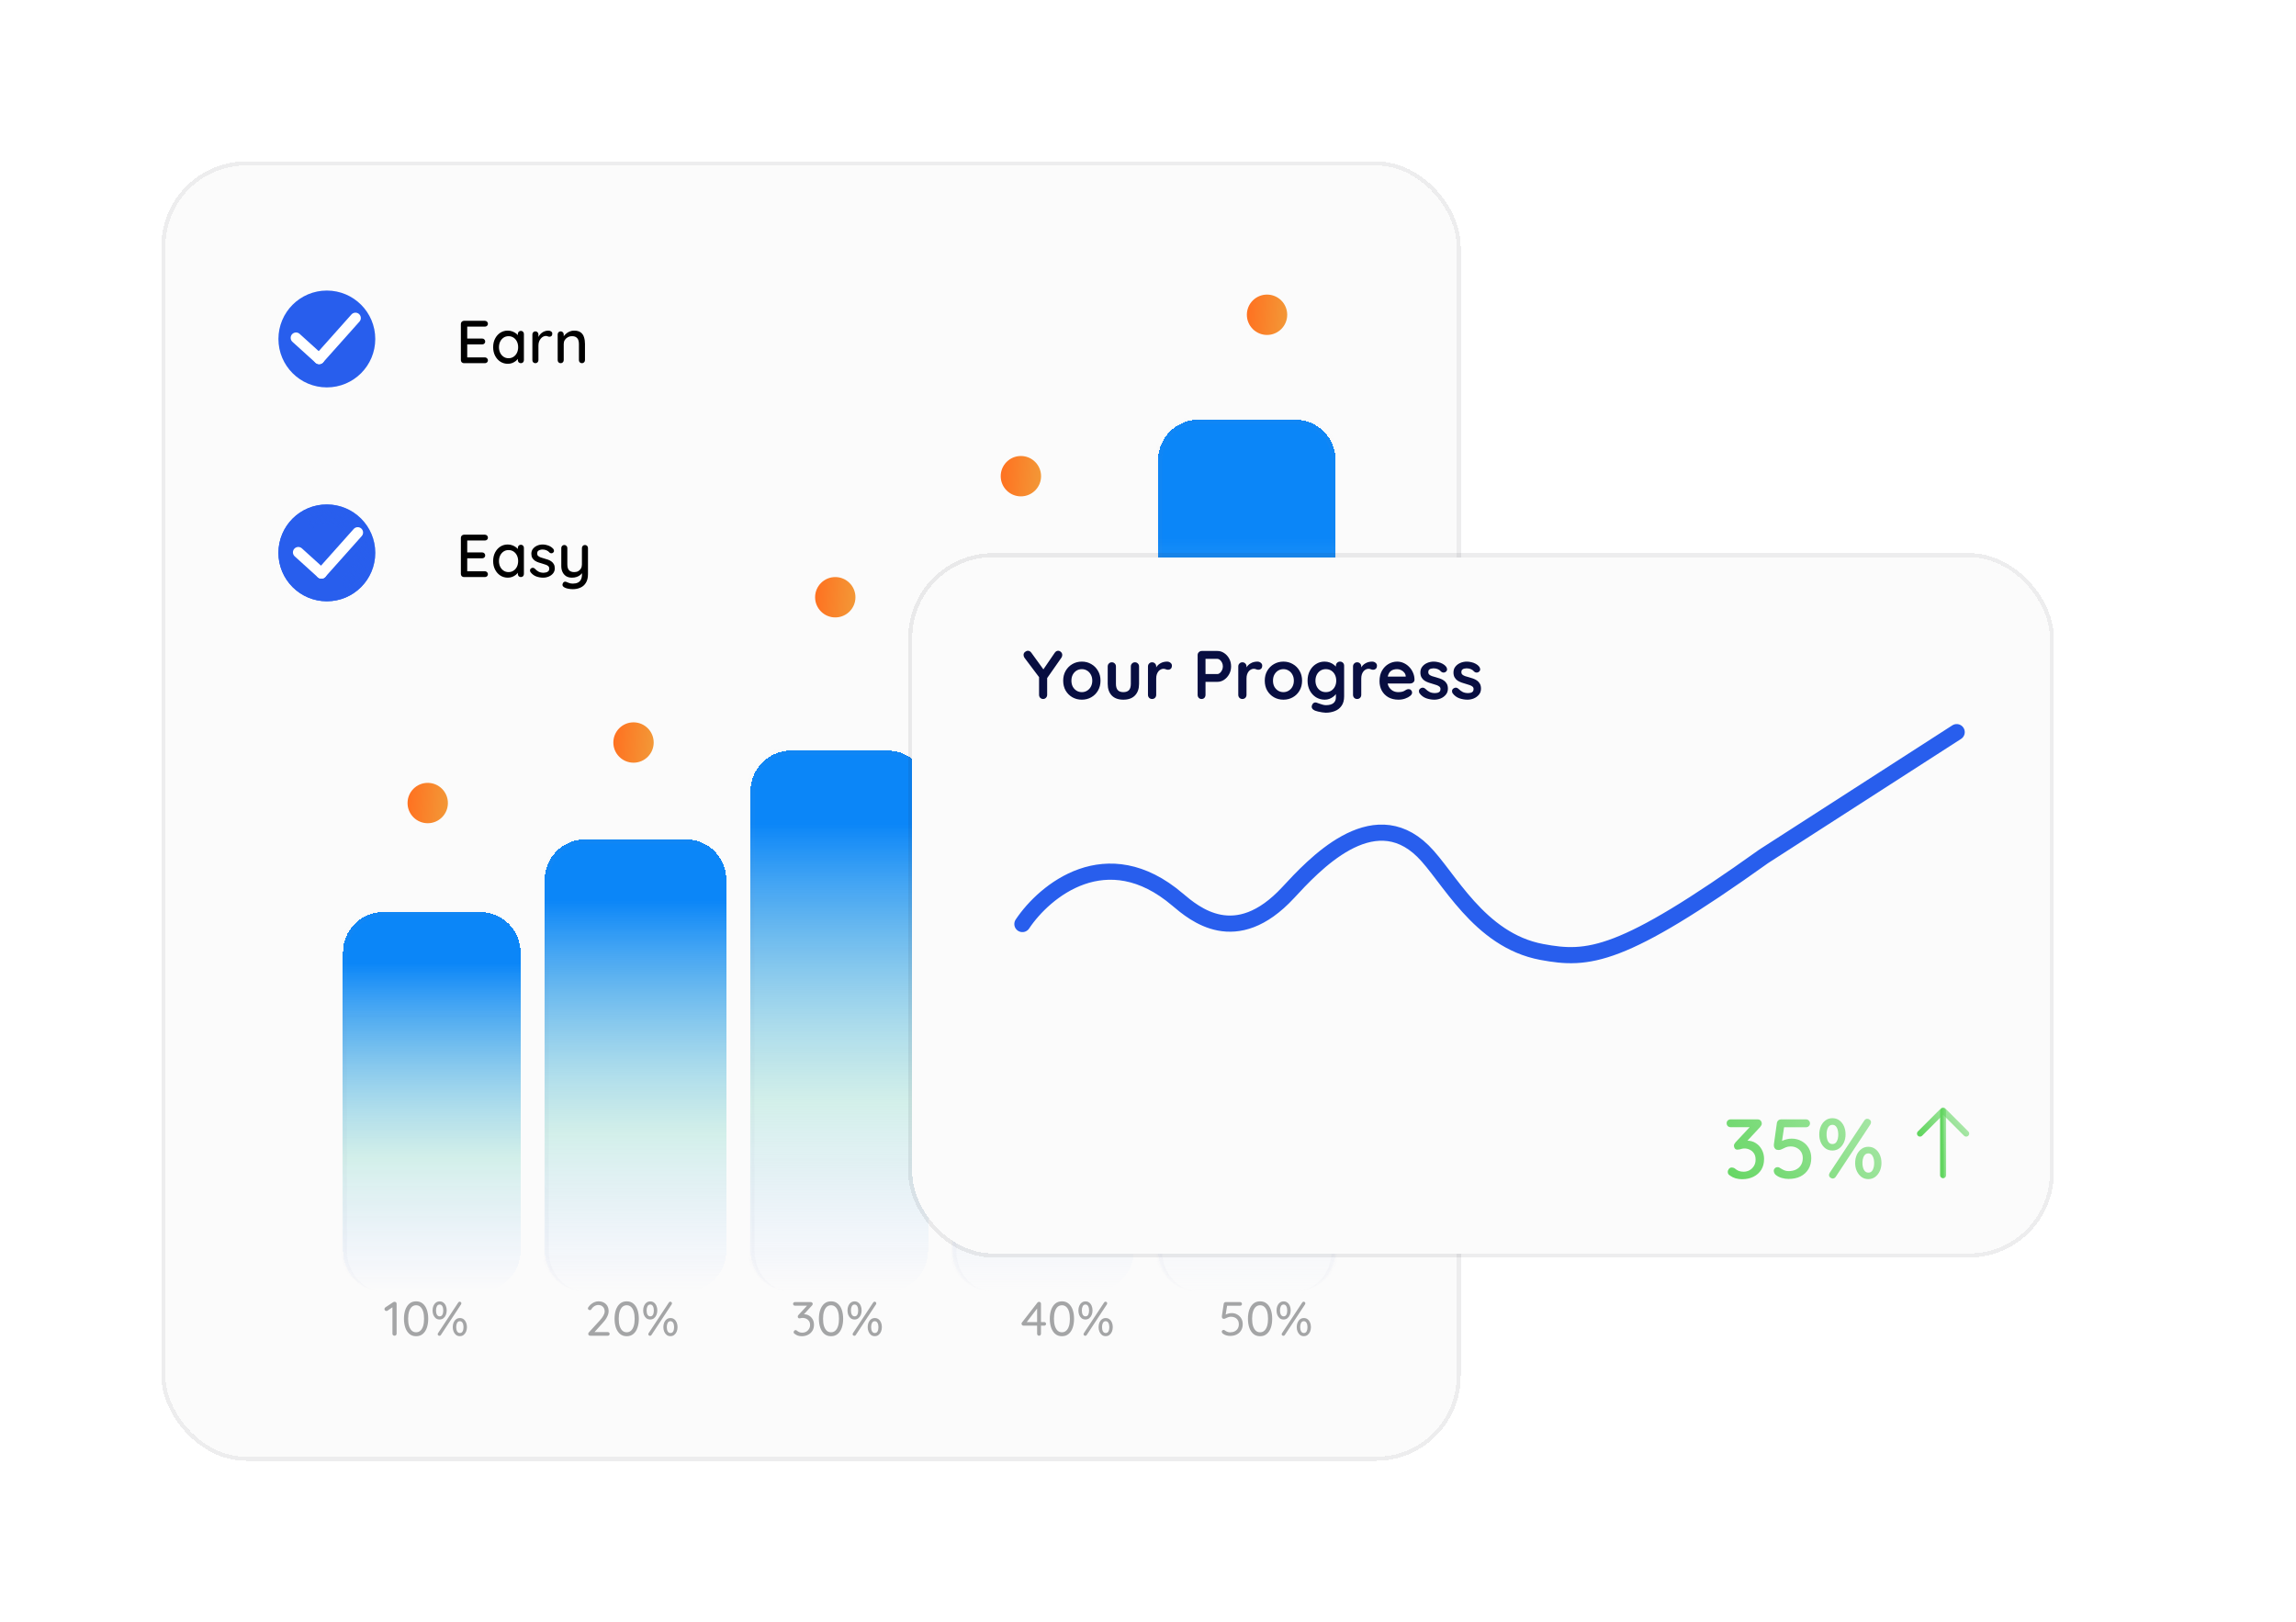 <svg width="569" height="402" viewBox="0 0 569 402" fill="none" xmlns="http://www.w3.org/2000/svg">
<g filter="url(#filter0_d_398_4232)">
<rect x="45" y="39" width="320" height="320" rx="20" fill="#FBFBFB" shape-rendering="crispEdges"/>
<rect x="44.5" y="38.5" width="321" height="321" rx="20.5" stroke="#1B1B28" stroke-opacity="0.08" shape-rendering="crispEdges"/>
</g>
<path d="M114.98 132.5H120.17C120.38 132.5 120.555 132.57 120.695 132.71C120.845 132.85 120.92 133.025 120.92 133.235C120.92 133.445 120.845 133.615 120.695 133.745C120.555 133.875 120.38 133.94 120.17 133.94H115.64L115.79 133.685V137.045L115.655 136.895H119.495C119.705 136.895 119.88 136.965 120.02 137.105C120.17 137.245 120.245 137.425 120.245 137.645C120.245 137.855 120.17 138.025 120.02 138.155C119.88 138.285 119.705 138.35 119.495 138.35H115.685L115.79 138.215V141.68L115.685 141.56H120.17C120.38 141.56 120.555 141.635 120.695 141.785C120.845 141.925 120.92 142.09 120.92 142.28C120.92 142.49 120.845 142.665 120.695 142.805C120.555 142.935 120.38 143 120.17 143H114.98C114.77 143 114.59 142.93 114.44 142.79C114.29 142.64 114.215 142.455 114.215 142.235V133.265C114.215 133.045 114.29 132.865 114.44 132.725C114.59 132.575 114.77 132.5 114.98 132.5ZM129.084 134.99C129.304 134.99 129.484 135.065 129.624 135.215C129.764 135.355 129.834 135.535 129.834 135.755V142.235C129.834 142.455 129.764 142.64 129.624 142.79C129.484 142.93 129.304 143 129.084 143C128.874 143 128.694 142.93 128.544 142.79C128.404 142.64 128.334 142.455 128.334 142.235V141.155L128.649 141.2C128.649 141.38 128.574 141.58 128.424 141.8C128.284 142.02 128.089 142.235 127.839 142.445C127.589 142.645 127.294 142.815 126.954 142.955C126.614 143.085 126.249 143.15 125.859 143.15C125.169 143.15 124.549 142.975 123.999 142.625C123.449 142.265 123.014 141.775 122.694 141.155C122.374 140.535 122.214 139.83 122.214 139.04C122.214 138.23 122.374 137.52 122.694 136.91C123.014 136.29 123.444 135.805 123.984 135.455C124.534 135.105 125.144 134.93 125.814 134.93C126.244 134.93 126.639 135 126.999 135.14C127.369 135.28 127.689 135.46 127.959 135.68C128.229 135.9 128.434 136.135 128.574 136.385C128.724 136.625 128.799 136.855 128.799 137.075L128.334 137.12V135.755C128.334 135.545 128.404 135.365 128.544 135.215C128.694 135.065 128.874 134.99 129.084 134.99ZM126.024 141.77C126.494 141.77 126.909 141.65 127.269 141.41C127.629 141.17 127.909 140.845 128.109 140.435C128.309 140.015 128.409 139.55 128.409 139.04C128.409 138.52 128.309 138.055 128.109 137.645C127.909 137.235 127.629 136.91 127.269 136.67C126.909 136.43 126.494 136.31 126.024 136.31C125.564 136.31 125.154 136.43 124.794 136.67C124.444 136.91 124.164 137.235 123.954 137.645C123.754 138.055 123.654 138.52 123.654 139.04C123.654 139.55 123.754 140.015 123.954 140.435C124.164 140.845 124.444 141.17 124.794 141.41C125.154 141.65 125.564 141.77 126.024 141.77ZM131.471 141.77C131.381 141.63 131.341 141.47 131.351 141.29C131.361 141.1 131.466 140.94 131.666 140.81C131.806 140.72 131.951 140.685 132.101 140.705C132.261 140.715 132.411 140.79 132.551 140.93C132.831 141.24 133.141 141.485 133.481 141.665C133.831 141.845 134.251 141.935 134.741 141.935C134.941 141.925 135.146 141.895 135.356 141.845C135.566 141.785 135.746 141.685 135.896 141.545C136.046 141.395 136.121 141.18 136.121 140.9C136.121 140.65 136.041 140.45 135.881 140.3C135.721 140.15 135.511 140.03 135.251 139.94C134.991 139.84 134.711 139.75 134.411 139.67C134.091 139.58 133.766 139.48 133.436 139.37C133.116 139.26 132.826 139.12 132.566 138.95C132.306 138.77 132.091 138.54 131.921 138.26C131.761 137.98 131.681 137.635 131.681 137.225C131.681 136.755 131.811 136.35 132.071 136.01C132.341 135.67 132.686 135.405 133.106 135.215C133.536 135.025 134.001 134.93 134.501 134.93C134.791 134.93 135.096 134.97 135.416 135.05C135.736 135.12 136.046 135.235 136.346 135.395C136.646 135.555 136.906 135.765 137.126 136.025C137.226 136.155 137.281 136.31 137.291 136.49C137.311 136.67 137.231 136.83 137.051 136.97C136.931 137.07 136.786 137.115 136.616 137.105C136.446 137.095 136.306 137.04 136.196 136.94C136.006 136.7 135.761 136.515 135.461 136.385C135.161 136.245 134.821 136.175 134.441 136.175C134.251 136.175 134.051 136.205 133.841 136.265C133.641 136.315 133.471 136.41 133.331 136.55C133.191 136.69 133.121 136.895 133.121 137.165C133.121 137.415 133.201 137.615 133.361 137.765C133.531 137.915 133.751 138.04 134.021 138.14C134.291 138.24 134.586 138.33 134.906 138.41C135.216 138.49 135.521 138.585 135.821 138.695C136.131 138.805 136.406 138.95 136.646 139.13C136.896 139.3 137.096 139.525 137.246 139.805C137.406 140.075 137.486 140.42 137.486 140.84C137.486 141.33 137.341 141.75 137.051 142.1C136.771 142.44 136.411 142.7 135.971 142.88C135.541 143.06 135.086 143.15 134.606 143.15C134.036 143.15 133.466 143.05 132.896 142.85C132.336 142.64 131.861 142.28 131.471 141.77ZM144.964 135.05C145.184 135.05 145.364 135.125 145.504 135.275C145.644 135.415 145.714 135.595 145.714 135.815V142.265C145.714 143.145 145.544 143.86 145.204 144.41C144.874 144.96 144.424 145.36 143.854 145.61C143.294 145.87 142.659 146 141.949 146C141.589 146 141.229 145.965 140.869 145.895C140.509 145.835 140.214 145.745 139.984 145.625C139.744 145.515 139.574 145.38 139.474 145.22C139.374 145.06 139.359 144.885 139.429 144.695C139.499 144.455 139.619 144.29 139.789 144.2C139.959 144.12 140.134 144.115 140.314 144.185C140.484 144.255 140.709 144.345 140.989 144.455C141.269 144.565 141.589 144.62 141.949 144.62C142.439 144.62 142.854 144.54 143.194 144.38C143.534 144.22 143.789 143.97 143.959 143.63C144.139 143.29 144.229 142.85 144.229 142.31V141.275L144.469 141.635C144.309 141.965 144.099 142.24 143.839 142.46C143.579 142.68 143.269 142.85 142.909 142.97C142.559 143.09 142.169 143.15 141.739 143.15C141.189 143.15 140.714 143.03 140.314 142.79C139.924 142.54 139.624 142.2 139.414 141.77C139.204 141.33 139.099 140.83 139.099 140.27V135.815C139.099 135.595 139.169 135.415 139.309 135.275C139.449 135.125 139.629 135.05 139.849 135.05C140.059 135.05 140.234 135.125 140.374 135.275C140.524 135.415 140.599 135.595 140.599 135.815V139.865C140.599 140.525 140.744 141.01 141.034 141.32C141.324 141.62 141.754 141.77 142.324 141.77C142.704 141.77 143.034 141.69 143.314 141.53C143.594 141.37 143.814 141.15 143.974 140.87C144.134 140.58 144.214 140.245 144.214 139.865V135.815C144.214 135.595 144.284 135.415 144.424 135.275C144.574 135.125 144.754 135.05 144.964 135.05Z" fill="black"/>
<g filter="url(#filter1_d_398_4232)">
<mask id="path-4-inside-1_398_4232" fill="white">
<path d="M85 229C85 223.477 89.477 219 95 219H119C124.523 219 129 223.477 129 229V303C129 308.523 124.523 313 119 313H95C89.477 313 85 308.523 85 303V229Z"/>
</mask>
<path d="M85 229C85 223.477 89.477 219 95 219H119C124.523 219 129 223.477 129 229V303C129 308.523 124.523 313 119 313H95C89.477 313 85 308.523 85 303V229Z" fill="url(#paint0_linear_398_4232)" shape-rendering="crispEdges"/>
<path d="M84 229C84 222.925 88.925 218 95 218H118C124.075 218 129 222.925 129 229C129 224.029 124.523 220 119 220H95C90.029 220 86 224.029 86 229H84ZM129 313H85H129ZM95 313C88.925 313 84 308.075 84 302V229C84 222.925 88.925 218 95 218V220C90.029 220 86 224.029 86 229V303C86 308.523 90.029 313 95 313ZM129 219V313V219Z" fill="#8285A4" fill-opacity="0.05" mask="url(#path-4-inside-1_398_4232)"/>
</g>
<g filter="url(#filter2_d_398_4232)">
<mask id="path-6-inside-2_398_4232" fill="white">
<path d="M135 211C135 205.477 139.477 201 145 201H170C175.523 201 180 205.477 180 211V303C180 308.523 175.523 313 170 313H145C139.477 313 135 308.523 135 303V211Z"/>
</mask>
<path d="M135 211C135 205.477 139.477 201 145 201H170C175.523 201 180 205.477 180 211V303C180 308.523 175.523 313 170 313H145C139.477 313 135 308.523 135 303V211Z" fill="url(#paint1_linear_398_4232)" shape-rendering="crispEdges"/>
<path d="M134 211C134 204.925 138.925 200 145 200H169C175.075 200 180 204.925 180 211C180 206.029 175.523 202 170 202H145C140.029 202 136 206.029 136 211H134ZM180 313H135H180ZM145 313C138.925 313 134 308.075 134 302V211C134 204.925 138.925 200 145 200V202C140.029 202 136 206.029 136 211V303C136 308.523 140.029 313 145 313ZM180 201V313V201Z" fill="#8285A4" fill-opacity="0.05" mask="url(#path-6-inside-2_398_4232)"/>
</g>
<g filter="url(#filter3_d_398_4232)">
<mask id="path-8-inside-3_398_4232" fill="white">
<path d="M186 189C186 183.477 190.477 179 196 179H220C225.523 179 230 183.477 230 189V303C230 308.523 225.523 313 220 313H196C190.477 313 186 308.523 186 303V189Z"/>
</mask>
<path d="M186 189C186 183.477 190.477 179 196 179H220C225.523 179 230 183.477 230 189V303C230 308.523 225.523 313 220 313H196C190.477 313 186 308.523 186 303V189Z" fill="url(#paint2_linear_398_4232)" shape-rendering="crispEdges"/>
<path d="M185 189C185 182.925 189.925 178 196 178H219C225.075 178 230 182.925 230 189C230 184.029 225.523 180 220 180H196C191.029 180 187 184.029 187 189H185ZM230 313H186H230ZM196 313C189.925 313 185 308.075 185 302V189C185 182.925 189.925 178 196 178V180C191.029 180 187 184.029 187 189V303C187 308.523 191.029 313 196 313ZM230 179V313V179Z" fill="#8285A4" fill-opacity="0.05" mask="url(#path-8-inside-3_398_4232)"/>
</g>
<g filter="url(#filter4_d_398_4232)">
<mask id="path-10-inside-4_398_4232" fill="white">
<path d="M236 156C236 150.477 240.477 146 246 146H271C276.523 146 281 150.477 281 156V303C281 308.523 276.523 313 271 313H246C240.477 313 236 308.523 236 303V156Z"/>
</mask>
<path d="M236 156C236 150.477 240.477 146 246 146H271C276.523 146 281 150.477 281 156V303C281 308.523 276.523 313 271 313H246C240.477 313 236 308.523 236 303V156Z" fill="url(#paint3_linear_398_4232)" shape-rendering="crispEdges"/>
<path d="M235 156C235 149.925 239.925 145 246 145H270C276.075 145 281 149.925 281 156C281 151.029 276.523 147 271 147H246C241.029 147 237 151.029 237 156H235ZM281 313H236H281ZM246 313C239.925 313 235 308.075 235 302V156C235 149.925 239.925 145 246 145V147C241.029 147 237 151.029 237 156V303C237 308.523 241.029 313 246 313ZM281 146V313V146Z" fill="#8285A4" fill-opacity="0.05" mask="url(#path-10-inside-4_398_4232)"/>
</g>
<g filter="url(#filter5_d_398_4232)">
<mask id="path-12-inside-5_398_4232" fill="white">
<path d="M287 107C287 101.477 291.477 97 297 97H321C326.523 97 331 101.477 331 107V303C331 308.523 326.523 313 321 313H297C291.477 313 287 308.523 287 303V107Z"/>
</mask>
<path d="M287 107C287 101.477 291.477 97 297 97H321C326.523 97 331 101.477 331 107V303C331 308.523 326.523 313 321 313H297C291.477 313 287 308.523 287 303V107Z" fill="url(#paint4_linear_398_4232)" shape-rendering="crispEdges"/>
<path d="M286 107C286 100.925 290.925 96 297 96H321C327.075 96 332 100.925 332 107H330C330 102.029 325.971 98 321 98H297C292.029 98 288 102.029 288 107H286ZM331 313H287H331ZM297 313C290.925 313 286 308.075 286 302V107C286 100.925 290.925 96 297 96V98C292.029 98 288 102.029 288 107V303C288 308.523 292.029 313 297 313ZM321 96C327.075 96 332 100.925 332 107V302C332 308.075 327.075 313 321 313C325.971 313 330 308.523 330 303V107C330 102.029 325.971 98 321 98V96Z" fill="#8285A4" fill-opacity="0.05" mask="url(#path-12-inside-5_398_4232)"/>
</g>
<circle cx="81" cy="84" r="12" fill="#285EED"/>
<circle cx="81" cy="137" r="12" fill="#285EED"/>
<circle cx="81" cy="137" r="9.5" stroke="url(#paint5_linear_398_4232)" stroke-width="5"/>
<path d="M73.363 83.721L79.091 88.903" stroke="white" stroke-width="2.659" stroke-linecap="round"/>
<path d="M79.09 88.902L88.09 78.811" stroke="white" stroke-width="2.659" stroke-linecap="round"/>
<path d="M73.923 136.874L79.65 142.056" stroke="white" stroke-width="2.659" stroke-linecap="round"/>
<path d="M79.65 142.056L88.65 131.965" stroke="white" stroke-width="2.659" stroke-linecap="round"/>
<path d="M114.98 79.5H120.17C120.38 79.5 120.555 79.57 120.695 79.71C120.845 79.85 120.92 80.025 120.92 80.235C120.92 80.445 120.845 80.615 120.695 80.745C120.555 80.875 120.38 80.94 120.17 80.94H115.64L115.79 80.685V84.045L115.655 83.895H119.495C119.705 83.895 119.88 83.965 120.02 84.105C120.17 84.245 120.245 84.425 120.245 84.645C120.245 84.855 120.17 85.025 120.02 85.155C119.88 85.285 119.705 85.35 119.495 85.35H115.685L115.79 85.215V88.68L115.685 88.56H120.17C120.38 88.56 120.555 88.635 120.695 88.785C120.845 88.925 120.92 89.09 120.92 89.28C120.92 89.49 120.845 89.665 120.695 89.805C120.555 89.935 120.38 90 120.17 90H114.98C114.77 90 114.59 89.93 114.44 89.79C114.29 89.64 114.215 89.455 114.215 89.235V80.265C114.215 80.045 114.29 79.865 114.44 79.725C114.59 79.575 114.77 79.5 114.98 79.5ZM129.084 81.99C129.304 81.99 129.484 82.065 129.624 82.215C129.764 82.355 129.834 82.535 129.834 82.755V89.235C129.834 89.455 129.764 89.64 129.624 89.79C129.484 89.93 129.304 90 129.084 90C128.874 90 128.694 89.93 128.544 89.79C128.404 89.64 128.334 89.455 128.334 89.235V88.155L128.649 88.2C128.649 88.38 128.574 88.58 128.424 88.8C128.284 89.02 128.089 89.235 127.839 89.445C127.589 89.645 127.294 89.815 126.954 89.955C126.614 90.085 126.249 90.15 125.859 90.15C125.169 90.15 124.549 89.975 123.999 89.625C123.449 89.265 123.014 88.775 122.694 88.155C122.374 87.535 122.214 86.83 122.214 86.04C122.214 85.23 122.374 84.52 122.694 83.91C123.014 83.29 123.444 82.805 123.984 82.455C124.534 82.105 125.144 81.93 125.814 81.93C126.244 81.93 126.639 82 126.999 82.14C127.369 82.28 127.689 82.46 127.959 82.68C128.229 82.9 128.434 83.135 128.574 83.385C128.724 83.625 128.799 83.855 128.799 84.075L128.334 84.12V82.755C128.334 82.545 128.404 82.365 128.544 82.215C128.694 82.065 128.874 81.99 129.084 81.99ZM126.024 88.77C126.494 88.77 126.909 88.65 127.269 88.41C127.629 88.17 127.909 87.845 128.109 87.435C128.309 87.015 128.409 86.55 128.409 86.04C128.409 85.52 128.309 85.055 128.109 84.645C127.909 84.235 127.629 83.91 127.269 83.67C126.909 83.43 126.494 83.31 126.024 83.31C125.564 83.31 125.154 83.43 124.794 83.67C124.444 83.91 124.164 84.235 123.954 84.645C123.754 85.055 123.654 85.52 123.654 86.04C123.654 86.55 123.754 87.015 123.954 87.435C124.164 87.845 124.444 88.17 124.794 88.41C125.154 88.65 125.564 88.77 126.024 88.77ZM132.686 90C132.466 90 132.286 89.93 132.146 89.79C132.006 89.64 131.936 89.455 131.936 89.235V82.875C131.936 82.655 132.006 82.475 132.146 82.335C132.286 82.185 132.466 82.11 132.686 82.11C132.896 82.11 133.071 82.185 133.211 82.335C133.361 82.475 133.436 82.655 133.436 82.875V84.555L133.286 83.91C133.366 83.63 133.486 83.37 133.646 83.13C133.816 82.89 134.016 82.68 134.246 82.5C134.476 82.32 134.731 82.18 135.011 82.08C135.301 81.98 135.601 81.93 135.911 81.93C136.171 81.93 136.396 82 136.586 82.14C136.776 82.28 136.871 82.455 136.871 82.665C136.871 82.935 136.801 83.135 136.661 83.265C136.521 83.385 136.366 83.445 136.196 83.445C136.046 83.445 135.901 83.415 135.761 83.355C135.621 83.285 135.456 83.25 135.266 83.25C135.056 83.25 134.841 83.305 134.621 83.415C134.401 83.525 134.201 83.69 134.021 83.91C133.841 84.12 133.696 84.37 133.586 84.66C133.486 84.95 133.436 85.275 133.436 85.635V89.235C133.436 89.455 133.361 89.64 133.211 89.79C133.071 89.93 132.896 90 132.686 90ZM142.27 81.93C142.98 81.93 143.53 82.08 143.92 82.38C144.31 82.67 144.58 83.065 144.73 83.565C144.89 84.055 144.97 84.605 144.97 85.215V89.235C144.97 89.455 144.895 89.64 144.745 89.79C144.605 89.93 144.43 90 144.22 90C144 90 143.82 89.93 143.68 89.79C143.54 89.64 143.47 89.455 143.47 89.235V85.23C143.47 84.87 143.42 84.55 143.32 84.27C143.22 83.98 143.045 83.75 142.795 83.58C142.555 83.4 142.215 83.31 141.775 83.31C141.365 83.31 141.005 83.4 140.695 83.58C140.385 83.75 140.14 83.98 139.96 84.27C139.79 84.55 139.705 84.87 139.705 85.23V89.235C139.705 89.455 139.63 89.64 139.48 89.79C139.34 89.93 139.165 90 138.955 90C138.735 90 138.555 89.93 138.415 89.79C138.275 89.64 138.205 89.455 138.205 89.235V82.875C138.205 82.655 138.275 82.475 138.415 82.335C138.555 82.185 138.735 82.11 138.955 82.11C139.165 82.11 139.34 82.185 139.48 82.335C139.63 82.475 139.705 82.655 139.705 82.875V83.715L139.435 83.865C139.505 83.645 139.625 83.425 139.795 83.205C139.975 82.975 140.19 82.765 140.44 82.575C140.69 82.375 140.97 82.22 141.28 82.11C141.59 81.99 141.92 81.93 142.27 81.93Z" fill="black"/>
<circle cx="106" cy="199" r="5" fill="url(#paint6_linear_398_4232)"/>
<circle cx="157" cy="184" r="5" fill="url(#paint7_linear_398_4232)"/>
<circle cx="207" cy="148" r="5" fill="url(#paint8_linear_398_4232)"/>
<circle cx="253" cy="118" r="5" fill="url(#paint9_linear_398_4232)"/>
<circle cx="314" cy="78" r="5" fill="url(#paint10_linear_398_4232)"/>
<path d="M97.76 331C97.616 331 97.496 330.952 97.4 330.856C97.304 330.76 97.256 330.644 97.256 330.508V323.68L97.4 323.848L96.044 324.784C95.964 324.84 95.872 324.868 95.768 324.868C95.632 324.868 95.516 324.82 95.42 324.724C95.324 324.62 95.276 324.504 95.276 324.376C95.276 324.2 95.36 324.06 95.528 323.956L97.436 322.696C97.5 322.656 97.564 322.628 97.628 322.612C97.692 322.596 97.756 322.592 97.82 322.6C97.964 322.6 98.076 322.648 98.156 322.744C98.244 322.832 98.288 322.944 98.288 323.08V330.508C98.288 330.644 98.236 330.76 98.132 330.856C98.036 330.952 97.912 331 97.76 331ZM103.124 331.12C102.46 331.12 101.904 330.932 101.456 330.556C101.016 330.18 100.68 329.664 100.448 329.008C100.224 328.352 100.112 327.616 100.112 326.8C100.112 325.968 100.224 325.228 100.448 324.58C100.68 323.932 101.016 323.42 101.456 323.044C101.904 322.668 102.46 322.48 103.124 322.48C103.788 322.48 104.34 322.668 104.78 323.044C105.228 323.42 105.564 323.932 105.788 324.58C106.012 325.228 106.124 325.968 106.124 326.8C106.124 327.616 106.012 328.352 105.788 329.008C105.564 329.664 105.228 330.18 104.78 330.556C104.34 330.932 103.788 331.12 103.124 331.12ZM103.124 330.148C103.548 330.148 103.904 330.012 104.192 329.74C104.488 329.468 104.712 329.084 104.864 328.588C105.016 328.084 105.092 327.488 105.092 326.8C105.092 326.104 105.016 325.508 104.864 325.012C104.712 324.508 104.488 324.124 104.192 323.86C103.904 323.588 103.548 323.452 103.124 323.452C102.7 323.452 102.34 323.588 102.044 323.86C101.756 324.124 101.532 324.508 101.372 325.012C101.22 325.508 101.144 326.104 101.144 326.8C101.144 327.488 101.22 328.084 101.372 328.588C101.532 329.084 101.756 329.468 102.044 329.74C102.34 330.012 102.7 330.148 103.124 330.148ZM108.951 326.98C108.583 326.98 108.267 326.88 108.003 326.68C107.747 326.472 107.547 326.2 107.403 325.864C107.267 325.52 107.199 325.148 107.199 324.748C107.199 324.34 107.267 323.964 107.403 323.62C107.547 323.276 107.751 323.004 108.015 322.804C108.279 322.596 108.595 322.492 108.963 322.492C109.331 322.492 109.643 322.596 109.899 322.804C110.163 323.004 110.363 323.276 110.499 323.62C110.635 323.956 110.703 324.328 110.703 324.736C110.703 325.144 110.631 325.52 110.487 325.864C110.343 326.2 110.139 326.472 109.875 326.68C109.619 326.88 109.311 326.98 108.951 326.98ZM108.963 326.2C109.267 326.2 109.491 326.064 109.635 325.792C109.779 325.512 109.851 325.164 109.851 324.748C109.851 324.324 109.775 323.972 109.623 323.692C109.471 323.412 109.247 323.272 108.951 323.272C108.647 323.272 108.419 323.416 108.267 323.704C108.123 323.984 108.051 324.328 108.051 324.736C108.051 325.16 108.127 325.512 108.279 325.792C108.439 326.064 108.667 326.2 108.963 326.2ZM113.955 331.108C113.595 331.108 113.283 331.008 113.019 330.808C112.763 330.6 112.563 330.328 112.419 329.992C112.275 329.648 112.203 329.276 112.203 328.876C112.203 328.468 112.271 328.092 112.407 327.748C112.551 327.404 112.755 327.132 113.019 326.932C113.283 326.724 113.599 326.62 113.967 326.62C114.343 326.62 114.659 326.724 114.915 326.932C115.179 327.132 115.379 327.404 115.515 327.748C115.651 328.084 115.719 328.456 115.719 328.864C115.719 329.272 115.647 329.648 115.503 329.992C115.359 330.328 115.155 330.6 114.891 330.808C114.635 331.008 114.323 331.108 113.955 331.108ZM113.967 330.328C114.279 330.328 114.507 330.192 114.651 329.92C114.795 329.64 114.867 329.292 114.867 328.876C114.867 328.452 114.791 328.1 114.639 327.82C114.487 327.54 114.259 327.4 113.955 327.4C113.651 327.4 113.423 327.544 113.271 327.832C113.127 328.112 113.055 328.456 113.055 328.864C113.055 329.288 113.131 329.64 113.283 329.92C113.443 330.192 113.671 330.328 113.967 330.328ZM108.903 331.024C108.807 331.024 108.711 330.988 108.615 330.916C108.519 330.844 108.471 330.744 108.471 330.616C108.471 330.544 108.499 330.46 108.555 330.364L113.571 322.768C113.667 322.632 113.779 322.564 113.907 322.564C114.011 322.564 114.107 322.6 114.195 322.672C114.291 322.744 114.339 322.844 114.339 322.972C114.339 323.052 114.315 323.136 114.267 323.224L109.251 330.832C109.155 330.96 109.039 331.024 108.903 331.024Z" fill="#A4A5A6"/>
<path d="M150.628 330.1C150.756 330.1 150.864 330.144 150.952 330.232C151.04 330.32 151.084 330.428 151.084 330.556C151.084 330.684 151.04 330.792 150.952 330.88C150.864 330.96 150.756 331 150.628 331H146.272C146.128 331 146.008 330.96 145.912 330.88C145.824 330.792 145.78 330.676 145.78 330.532C145.78 330.404 145.828 330.288 145.924 330.184L148.636 327.22C149.036 326.788 149.336 326.384 149.536 326.008C149.744 325.624 149.848 325.284 149.848 324.988C149.848 324.5 149.7 324.112 149.404 323.824C149.116 323.528 148.728 323.38 148.24 323.38C148.024 323.38 147.808 323.428 147.592 323.524C147.376 323.612 147.18 323.736 147.004 323.896C146.828 324.048 146.684 324.22 146.572 324.412C146.508 324.516 146.44 324.584 146.368 324.616C146.304 324.64 146.236 324.652 146.164 324.652C146.044 324.652 145.936 324.612 145.84 324.532C145.744 324.444 145.696 324.344 145.696 324.232C145.696 324.144 145.72 324.064 145.768 323.992C145.816 323.912 145.88 323.824 145.96 323.728C146.128 323.496 146.336 323.288 146.584 323.104C146.84 322.912 147.116 322.76 147.412 322.648C147.716 322.536 148.012 322.48 148.3 322.48C148.812 322.48 149.256 322.58 149.632 322.78C150.016 322.98 150.312 323.264 150.52 323.632C150.728 324 150.832 324.432 150.832 324.928C150.832 325.352 150.704 325.82 150.448 326.332C150.192 326.844 149.816 327.364 149.32 327.892L147.22 330.22L147.1 330.1H150.628ZM155.315 331.12C154.651 331.12 154.095 330.932 153.647 330.556C153.207 330.18 152.871 329.664 152.639 329.008C152.415 328.352 152.303 327.616 152.303 326.8C152.303 325.968 152.415 325.228 152.639 324.58C152.871 323.932 153.207 323.42 153.647 323.044C154.095 322.668 154.651 322.48 155.315 322.48C155.979 322.48 156.531 322.668 156.971 323.044C157.419 323.42 157.755 323.932 157.979 324.58C158.203 325.228 158.315 325.968 158.315 326.8C158.315 327.616 158.203 328.352 157.979 329.008C157.755 329.664 157.419 330.18 156.971 330.556C156.531 330.932 155.979 331.12 155.315 331.12ZM155.315 330.148C155.739 330.148 156.095 330.012 156.383 329.74C156.679 329.468 156.903 329.084 157.055 328.588C157.207 328.084 157.283 327.488 157.283 326.8C157.283 326.104 157.207 325.508 157.055 325.012C156.903 324.508 156.679 324.124 156.383 323.86C156.095 323.588 155.739 323.452 155.315 323.452C154.891 323.452 154.531 323.588 154.235 323.86C153.947 324.124 153.723 324.508 153.563 325.012C153.411 325.508 153.335 326.104 153.335 326.8C153.335 327.488 153.411 328.084 153.563 328.588C153.723 329.084 153.947 329.468 154.235 329.74C154.531 330.012 154.891 330.148 155.315 330.148ZM161.142 326.98C160.774 326.98 160.458 326.88 160.194 326.68C159.938 326.472 159.738 326.2 159.594 325.864C159.458 325.52 159.39 325.148 159.39 324.748C159.39 324.34 159.458 323.964 159.594 323.62C159.738 323.276 159.942 323.004 160.206 322.804C160.47 322.596 160.786 322.492 161.154 322.492C161.522 322.492 161.834 322.596 162.09 322.804C162.354 323.004 162.554 323.276 162.69 323.62C162.826 323.956 162.894 324.328 162.894 324.736C162.894 325.144 162.822 325.52 162.678 325.864C162.534 326.2 162.33 326.472 162.066 326.68C161.81 326.88 161.502 326.98 161.142 326.98ZM161.154 326.2C161.458 326.2 161.682 326.064 161.826 325.792C161.97 325.512 162.042 325.164 162.042 324.748C162.042 324.324 161.966 323.972 161.814 323.692C161.662 323.412 161.438 323.272 161.142 323.272C160.838 323.272 160.61 323.416 160.458 323.704C160.314 323.984 160.242 324.328 160.242 324.736C160.242 325.16 160.318 325.512 160.47 325.792C160.63 326.064 160.858 326.2 161.154 326.2ZM166.146 331.108C165.786 331.108 165.474 331.008 165.21 330.808C164.954 330.6 164.754 330.328 164.61 329.992C164.466 329.648 164.394 329.276 164.394 328.876C164.394 328.468 164.462 328.092 164.598 327.748C164.742 327.404 164.946 327.132 165.21 326.932C165.474 326.724 165.79 326.62 166.158 326.62C166.534 326.62 166.85 326.724 167.106 326.932C167.37 327.132 167.57 327.404 167.706 327.748C167.842 328.084 167.91 328.456 167.91 328.864C167.91 329.272 167.838 329.648 167.694 329.992C167.55 330.328 167.346 330.6 167.082 330.808C166.826 331.008 166.514 331.108 166.146 331.108ZM166.158 330.328C166.47 330.328 166.698 330.192 166.842 329.92C166.986 329.64 167.058 329.292 167.058 328.876C167.058 328.452 166.982 328.1 166.83 327.82C166.678 327.54 166.45 327.4 166.146 327.4C165.842 327.4 165.614 327.544 165.462 327.832C165.318 328.112 165.246 328.456 165.246 328.864C165.246 329.288 165.322 329.64 165.474 329.92C165.634 330.192 165.862 330.328 166.158 330.328ZM161.094 331.024C160.998 331.024 160.902 330.988 160.806 330.916C160.71 330.844 160.662 330.744 160.662 330.616C160.662 330.544 160.69 330.46 160.746 330.364L165.762 322.768C165.858 322.632 165.97 322.564 166.098 322.564C166.202 322.564 166.298 322.6 166.386 322.672C166.482 322.744 166.53 322.844 166.53 322.972C166.53 323.052 166.506 323.136 166.458 323.224L161.442 330.832C161.346 330.96 161.23 331.024 161.094 331.024Z" fill="#A4A5A6"/>
<path d="M197.164 329.608C197.212 329.608 197.264 329.62 197.32 329.644C197.384 329.66 197.452 329.7 197.524 329.764C197.684 329.908 197.872 330.024 198.088 330.112C198.304 330.2 198.552 330.244 198.832 330.244C199.176 330.244 199.492 330.168 199.78 330.016C200.068 329.856 200.3 329.632 200.476 329.344C200.66 329.056 200.752 328.724 200.752 328.348C200.752 327.94 200.66 327.608 200.476 327.352C200.3 327.088 200.072 326.896 199.792 326.776C199.52 326.648 199.232 326.584 198.928 326.584C198.816 326.584 198.712 326.592 198.616 326.608C198.52 326.624 198.428 326.644 198.34 326.668C198.26 326.692 198.184 326.704 198.112 326.704C197.984 326.704 197.884 326.66 197.812 326.572C197.74 326.484 197.704 326.376 197.704 326.248C197.704 326.176 197.716 326.112 197.74 326.056C197.772 325.992 197.82 325.924 197.884 325.852L200.212 323.332L200.404 323.56H196.996C196.868 323.56 196.76 323.516 196.672 323.428C196.584 323.34 196.54 323.232 196.54 323.104C196.54 322.976 196.584 322.872 196.672 322.792C196.76 322.704 196.868 322.66 196.996 322.66H200.908C201.084 322.66 201.212 322.712 201.292 322.816C201.372 322.912 201.412 323.02 201.412 323.14C201.412 323.212 201.392 323.28 201.352 323.344C201.32 323.408 201.276 323.468 201.22 323.524L198.892 326.056L198.616 325.816C198.656 325.784 198.748 325.756 198.892 325.732C199.036 325.7 199.156 325.684 199.252 325.684C199.7 325.684 200.112 325.792 200.488 326.008C200.864 326.224 201.164 326.528 201.388 326.92C201.612 327.312 201.724 327.768 201.724 328.288C201.724 328.864 201.592 329.364 201.328 329.788C201.064 330.212 200.7 330.54 200.236 330.772C199.78 331.004 199.264 331.12 198.688 331.12C198.368 331.12 198.052 331.072 197.74 330.976C197.436 330.872 197.172 330.724 196.948 330.532C196.844 330.476 196.772 330.412 196.732 330.34C196.7 330.268 196.684 330.196 196.684 330.124C196.684 330.004 196.728 329.888 196.816 329.776C196.912 329.664 197.028 329.608 197.164 329.608ZM205.952 331.12C205.288 331.12 204.732 330.932 204.284 330.556C203.844 330.18 203.508 329.664 203.276 329.008C203.052 328.352 202.94 327.616 202.94 326.8C202.94 325.968 203.052 325.228 203.276 324.58C203.508 323.932 203.844 323.42 204.284 323.044C204.732 322.668 205.288 322.48 205.952 322.48C206.616 322.48 207.168 322.668 207.608 323.044C208.056 323.42 208.392 323.932 208.616 324.58C208.84 325.228 208.952 325.968 208.952 326.8C208.952 327.616 208.84 328.352 208.616 329.008C208.392 329.664 208.056 330.18 207.608 330.556C207.168 330.932 206.616 331.12 205.952 331.12ZM205.952 330.148C206.376 330.148 206.732 330.012 207.02 329.74C207.316 329.468 207.54 329.084 207.692 328.588C207.844 328.084 207.92 327.488 207.92 326.8C207.92 326.104 207.844 325.508 207.692 325.012C207.54 324.508 207.316 324.124 207.02 323.86C206.732 323.588 206.376 323.452 205.952 323.452C205.528 323.452 205.168 323.588 204.872 323.86C204.584 324.124 204.36 324.508 204.2 325.012C204.048 325.508 203.972 326.104 203.972 326.8C203.972 327.488 204.048 328.084 204.2 328.588C204.36 329.084 204.584 329.468 204.872 329.74C205.168 330.012 205.528 330.148 205.952 330.148ZM211.779 326.98C211.411 326.98 211.095 326.88 210.831 326.68C210.575 326.472 210.375 326.2 210.231 325.864C210.095 325.52 210.027 325.148 210.027 324.748C210.027 324.34 210.095 323.964 210.231 323.62C210.375 323.276 210.579 323.004 210.843 322.804C211.107 322.596 211.423 322.492 211.791 322.492C212.159 322.492 212.471 322.596 212.727 322.804C212.991 323.004 213.191 323.276 213.327 323.62C213.463 323.956 213.531 324.328 213.531 324.736C213.531 325.144 213.459 325.52 213.315 325.864C213.171 326.2 212.967 326.472 212.703 326.68C212.447 326.88 212.139 326.98 211.779 326.98ZM211.791 326.2C212.095 326.2 212.319 326.064 212.463 325.792C212.607 325.512 212.679 325.164 212.679 324.748C212.679 324.324 212.603 323.972 212.451 323.692C212.299 323.412 212.075 323.272 211.779 323.272C211.475 323.272 211.247 323.416 211.095 323.704C210.951 323.984 210.879 324.328 210.879 324.736C210.879 325.16 210.955 325.512 211.107 325.792C211.267 326.064 211.495 326.2 211.791 326.2ZM216.783 331.108C216.423 331.108 216.111 331.008 215.847 330.808C215.591 330.6 215.391 330.328 215.247 329.992C215.103 329.648 215.031 329.276 215.031 328.876C215.031 328.468 215.099 328.092 215.235 327.748C215.379 327.404 215.583 327.132 215.847 326.932C216.111 326.724 216.427 326.62 216.795 326.62C217.171 326.62 217.487 326.724 217.743 326.932C218.007 327.132 218.207 327.404 218.343 327.748C218.479 328.084 218.547 328.456 218.547 328.864C218.547 329.272 218.475 329.648 218.331 329.992C218.187 330.328 217.983 330.6 217.719 330.808C217.463 331.008 217.151 331.108 216.783 331.108ZM216.795 330.328C217.107 330.328 217.335 330.192 217.479 329.92C217.623 329.64 217.695 329.292 217.695 328.876C217.695 328.452 217.619 328.1 217.467 327.82C217.315 327.54 217.087 327.4 216.783 327.4C216.479 327.4 216.251 327.544 216.099 327.832C215.955 328.112 215.883 328.456 215.883 328.864C215.883 329.288 215.959 329.64 216.111 329.92C216.271 330.192 216.499 330.328 216.795 330.328ZM211.731 331.024C211.635 331.024 211.539 330.988 211.443 330.916C211.347 330.844 211.299 330.744 211.299 330.616C211.299 330.544 211.327 330.46 211.383 330.364L216.399 322.768C216.495 322.632 216.607 322.564 216.735 322.564C216.839 322.564 216.935 322.6 217.023 322.672C217.119 322.744 217.167 322.844 217.167 322.972C217.167 323.052 217.143 323.136 217.095 323.224L212.079 330.832C211.983 330.96 211.867 331.024 211.731 331.024Z" fill="#A4A5A6"/>
<path d="M257.5 331C257.364 331 257.248 330.952 257.152 330.856C257.064 330.76 257.02 330.644 257.02 330.508V323.944L257.212 324.016L254.344 327.76L254.296 327.616H258.784C258.912 327.616 259.02 327.66 259.108 327.748C259.196 327.836 259.24 327.944 259.24 328.072C259.24 328.192 259.196 328.296 259.108 328.384C259.02 328.464 258.912 328.504 258.784 328.504H253.636C253.516 328.504 253.404 328.456 253.3 328.36C253.204 328.264 253.156 328.152 253.156 328.024C253.156 327.904 253.196 327.8 253.276 327.712L257.104 322.792C257.16 322.72 257.224 322.672 257.296 322.648C257.368 322.616 257.44 322.6 257.512 322.6C257.648 322.6 257.76 322.648 257.848 322.744C257.936 322.832 257.98 322.944 257.98 323.08V330.508C257.98 330.644 257.932 330.76 257.836 330.856C257.748 330.952 257.636 331 257.5 331ZM263.175 331.12C262.511 331.12 261.955 330.932 261.507 330.556C261.067 330.18 260.731 329.664 260.499 329.008C260.275 328.352 260.163 327.616 260.163 326.8C260.163 325.968 260.275 325.228 260.499 324.58C260.731 323.932 261.067 323.42 261.507 323.044C261.955 322.668 262.511 322.48 263.175 322.48C263.839 322.48 264.391 322.668 264.831 323.044C265.279 323.42 265.615 323.932 265.839 324.58C266.062 325.228 266.174 325.968 266.174 326.8C266.174 327.616 266.062 328.352 265.839 329.008C265.615 329.664 265.279 330.18 264.831 330.556C264.391 330.932 263.839 331.12 263.175 331.12ZM263.175 330.148C263.599 330.148 263.955 330.012 264.243 329.74C264.539 329.468 264.763 329.084 264.915 328.588C265.067 328.084 265.143 327.488 265.143 326.8C265.143 326.104 265.067 325.508 264.915 325.012C264.763 324.508 264.539 324.124 264.243 323.86C263.955 323.588 263.599 323.452 263.175 323.452C262.751 323.452 262.391 323.588 262.095 323.86C261.807 324.124 261.583 324.508 261.423 325.012C261.271 325.508 261.195 326.104 261.195 326.8C261.195 327.488 261.271 328.084 261.423 328.588C261.583 329.084 261.807 329.468 262.095 329.74C262.391 330.012 262.751 330.148 263.175 330.148ZM269.002 326.98C268.634 326.98 268.318 326.88 268.054 326.68C267.798 326.472 267.598 326.2 267.454 325.864C267.318 325.52 267.25 325.148 267.25 324.748C267.25 324.34 267.318 323.964 267.454 323.62C267.598 323.276 267.802 323.004 268.066 322.804C268.33 322.596 268.646 322.492 269.014 322.492C269.382 322.492 269.694 322.596 269.95 322.804C270.214 323.004 270.414 323.276 270.55 323.62C270.686 323.956 270.754 324.328 270.754 324.736C270.754 325.144 270.682 325.52 270.538 325.864C270.394 326.2 270.19 326.472 269.926 326.68C269.67 326.88 269.362 326.98 269.002 326.98ZM269.014 326.2C269.318 326.2 269.542 326.064 269.686 325.792C269.83 325.512 269.902 325.164 269.902 324.748C269.902 324.324 269.826 323.972 269.674 323.692C269.522 323.412 269.298 323.272 269.002 323.272C268.698 323.272 268.47 323.416 268.318 323.704C268.174 323.984 268.102 324.328 268.102 324.736C268.102 325.16 268.178 325.512 268.33 325.792C268.49 326.064 268.718 326.2 269.014 326.2ZM274.006 331.108C273.646 331.108 273.334 331.008 273.07 330.808C272.814 330.6 272.614 330.328 272.47 329.992C272.326 329.648 272.254 329.276 272.254 328.876C272.254 328.468 272.322 328.092 272.458 327.748C272.602 327.404 272.806 327.132 273.07 326.932C273.334 326.724 273.65 326.62 274.018 326.62C274.394 326.62 274.71 326.724 274.966 326.932C275.23 327.132 275.43 327.404 275.566 327.748C275.702 328.084 275.77 328.456 275.77 328.864C275.77 329.272 275.698 329.648 275.554 329.992C275.41 330.328 275.206 330.6 274.942 330.808C274.686 331.008 274.374 331.108 274.006 331.108ZM274.018 330.328C274.33 330.328 274.558 330.192 274.702 329.92C274.846 329.64 274.918 329.292 274.918 328.876C274.918 328.452 274.842 328.1 274.69 327.82C274.538 327.54 274.31 327.4 274.006 327.4C273.702 327.4 273.474 327.544 273.322 327.832C273.178 328.112 273.106 328.456 273.106 328.864C273.106 329.288 273.182 329.64 273.334 329.92C273.494 330.192 273.722 330.328 274.018 330.328ZM268.954 331.024C268.858 331.024 268.762 330.988 268.666 330.916C268.57 330.844 268.522 330.744 268.522 330.616C268.522 330.544 268.55 330.46 268.606 330.364L273.622 322.768C273.718 322.632 273.83 322.564 273.958 322.564C274.062 322.564 274.158 322.6 274.246 322.672C274.342 322.744 274.39 322.844 274.39 322.972C274.39 323.052 274.366 323.136 274.318 323.224L269.302 330.832C269.206 330.96 269.09 331.024 268.954 331.024Z" fill="#A4A5A6"/>
<path d="M304.844 331.048C304.524 331.048 304.196 331 303.86 330.904C303.532 330.8 303.244 330.648 302.996 330.448C302.932 330.392 302.88 330.32 302.84 330.232C302.8 330.144 302.78 330.06 302.78 329.98C302.78 329.884 302.82 329.792 302.9 329.704C302.988 329.608 303.1 329.56 303.236 329.56C303.34 329.56 303.46 329.612 303.596 329.716C303.772 329.852 303.968 329.96 304.184 330.04C304.4 330.12 304.616 330.16 304.832 330.16C305.28 330.16 305.668 330.076 305.996 329.908C306.324 329.74 306.576 329.504 306.752 329.2C306.928 328.896 307.016 328.54 307.016 328.132C307.016 327.764 306.932 327.444 306.764 327.172C306.604 326.892 306.376 326.676 306.08 326.524C305.792 326.372 305.46 326.296 305.084 326.296C304.804 326.296 304.552 326.34 304.328 326.428C304.112 326.508 303.92 326.592 303.752 326.68C303.592 326.768 303.452 326.812 303.332 326.812C303.18 326.812 303.064 326.78 302.984 326.716C302.904 326.644 302.852 326.556 302.828 326.452C302.804 326.348 302.796 326.252 302.804 326.164L303.272 323.056C303.296 322.952 303.352 322.86 303.44 322.78C303.528 322.7 303.636 322.66 303.764 322.66H307.328C307.456 322.66 307.564 322.704 307.652 322.792C307.74 322.88 307.784 322.992 307.784 323.128C307.784 323.256 307.74 323.364 307.652 323.452C307.564 323.532 307.456 323.572 307.328 323.572H304.004L304.124 323.464L303.68 326.176L303.488 325.924C303.576 325.844 303.708 325.764 303.884 325.684C304.068 325.604 304.276 325.536 304.508 325.48C304.748 325.424 304.992 325.396 305.24 325.396C305.76 325.396 306.224 325.516 306.632 325.756C307.048 325.988 307.376 326.308 307.616 326.716C307.856 327.124 307.976 327.592 307.976 328.12C307.976 328.704 307.848 329.216 307.592 329.656C307.336 330.096 306.972 330.44 306.5 330.688C306.036 330.928 305.484 331.048 304.844 331.048ZM312.28 331.12C311.616 331.12 311.06 330.932 310.612 330.556C310.172 330.18 309.836 329.664 309.604 329.008C309.38 328.352 309.268 327.616 309.268 326.8C309.268 325.968 309.38 325.228 309.604 324.58C309.836 323.932 310.172 323.42 310.612 323.044C311.06 322.668 311.616 322.48 312.28 322.48C312.944 322.48 313.496 322.668 313.936 323.044C314.384 323.42 314.72 323.932 314.944 324.58C315.168 325.228 315.28 325.968 315.28 326.8C315.28 327.616 315.168 328.352 314.944 329.008C314.72 329.664 314.384 330.18 313.936 330.556C313.496 330.932 312.944 331.12 312.28 331.12ZM312.28 330.148C312.704 330.148 313.06 330.012 313.348 329.74C313.644 329.468 313.868 329.084 314.02 328.588C314.172 328.084 314.248 327.488 314.248 326.8C314.248 326.104 314.172 325.508 314.02 325.012C313.868 324.508 313.644 324.124 313.348 323.86C313.06 323.588 312.704 323.452 312.28 323.452C311.856 323.452 311.496 323.588 311.2 323.86C310.912 324.124 310.688 324.508 310.528 325.012C310.376 325.508 310.3 326.104 310.3 326.8C310.3 327.488 310.376 328.084 310.528 328.588C310.688 329.084 310.912 329.468 311.2 329.74C311.496 330.012 311.856 330.148 312.28 330.148ZM318.107 326.98C317.739 326.98 317.423 326.88 317.159 326.68C316.903 326.472 316.703 326.2 316.559 325.864C316.423 325.52 316.355 325.148 316.355 324.748C316.355 324.34 316.423 323.964 316.559 323.62C316.703 323.276 316.907 323.004 317.171 322.804C317.435 322.596 317.751 322.492 318.119 322.492C318.487 322.492 318.799 322.596 319.055 322.804C319.319 323.004 319.519 323.276 319.655 323.62C319.791 323.956 319.859 324.328 319.859 324.736C319.859 325.144 319.787 325.52 319.643 325.864C319.499 326.2 319.295 326.472 319.031 326.68C318.775 326.88 318.467 326.98 318.107 326.98ZM318.119 326.2C318.423 326.2 318.647 326.064 318.791 325.792C318.935 325.512 319.007 325.164 319.007 324.748C319.007 324.324 318.931 323.972 318.779 323.692C318.627 323.412 318.403 323.272 318.107 323.272C317.803 323.272 317.575 323.416 317.423 323.704C317.279 323.984 317.207 324.328 317.207 324.736C317.207 325.16 317.283 325.512 317.435 325.792C317.595 326.064 317.823 326.2 318.119 326.2ZM323.111 331.108C322.751 331.108 322.439 331.008 322.175 330.808C321.919 330.6 321.719 330.328 321.575 329.992C321.431 329.648 321.359 329.276 321.359 328.876C321.359 328.468 321.427 328.092 321.563 327.748C321.707 327.404 321.911 327.132 322.175 326.932C322.439 326.724 322.755 326.62 323.123 326.62C323.499 326.62 323.815 326.724 324.071 326.932C324.335 327.132 324.535 327.404 324.671 327.748C324.807 328.084 324.875 328.456 324.875 328.864C324.875 329.272 324.803 329.648 324.659 329.992C324.515 330.328 324.311 330.6 324.047 330.808C323.791 331.008 323.479 331.108 323.111 331.108ZM323.123 330.328C323.435 330.328 323.663 330.192 323.807 329.92C323.951 329.64 324.023 329.292 324.023 328.876C324.023 328.452 323.947 328.1 323.795 327.82C323.643 327.54 323.415 327.4 323.111 327.4C322.807 327.4 322.579 327.544 322.427 327.832C322.283 328.112 322.211 328.456 322.211 328.864C322.211 329.288 322.287 329.64 322.439 329.92C322.599 330.192 322.827 330.328 323.123 330.328ZM318.059 331.024C317.963 331.024 317.867 330.988 317.771 330.916C317.675 330.844 317.627 330.744 317.627 330.616C317.627 330.544 317.655 330.46 317.711 330.364L322.727 322.768C322.823 322.632 322.935 322.564 323.063 322.564C323.167 322.564 323.263 322.6 323.351 322.672C323.447 322.744 323.495 322.844 323.495 322.972C323.495 323.052 323.471 323.136 323.423 323.224L318.407 330.832C318.311 330.96 318.195 331.024 318.059 331.024Z" fill="#A4A5A6"/>
<g filter="url(#filter6_d_398_4232)">
<rect x="225.086" y="142.072" width="281.914" height="172.543" rx="20" fill="#FBFBFB" shape-rendering="crispEdges"/>
<rect x="224.586" y="141.572" width="282.914" height="173.543" rx="20.5" stroke="#1B1B28" stroke-opacity="0.08" shape-rendering="crispEdges"/>
</g>
<path d="M253.372 228.981C258.873 220.73 274.262 207.961 291.801 222.899C295.994 226.421 306.201 235.24 319.226 221.202C325.456 214.487 340.029 198.543 352.625 210.892C358.938 217.082 366.428 232.99 382.096 235.904C393.616 238.047 401.713 237.492 437.102 212.194L484.91 181.428" stroke="#285EED" stroke-width="4" stroke-linecap="round"/>
<path d="M429.187 289.309C429.299 289.309 429.418 289.33 429.544 289.372C429.67 289.4 429.81 289.47 429.965 289.582C430.217 289.806 430.518 289.996 430.869 290.15C431.233 290.29 431.647 290.36 432.109 290.36C432.628 290.36 433.111 290.241 433.56 290.003C434.009 289.75 434.373 289.4 434.653 288.951C434.934 288.503 435.074 287.97 435.074 287.353C435.074 286.723 434.941 286.211 434.674 285.818C434.408 285.412 434.065 285.111 433.644 284.914C433.224 284.704 432.782 284.599 432.319 284.599C432.053 284.599 431.829 284.627 431.647 284.683C431.464 284.725 431.289 284.774 431.121 284.83C430.953 284.872 430.771 284.893 430.574 284.893C430.308 284.893 430.098 284.802 429.944 284.62C429.789 284.424 429.712 284.192 429.712 283.926C429.712 283.758 429.747 283.611 429.817 283.485C429.888 283.358 429.986 283.218 430.112 283.064L434.002 278.901L434.464 279.322H428.892C428.612 279.322 428.374 279.23 428.177 279.048C427.995 278.852 427.904 278.614 427.904 278.333C427.904 278.067 427.995 277.843 428.177 277.661C428.374 277.478 428.612 277.387 428.892 277.387H435.536C435.901 277.387 436.167 277.492 436.335 277.703C436.518 277.913 436.609 278.158 436.609 278.438C436.609 278.593 436.567 278.74 436.483 278.88C436.412 279.02 436.321 279.153 436.209 279.279L432.298 283.485L431.773 282.917C431.885 282.861 432.074 282.805 432.341 282.749C432.607 282.693 432.824 282.665 432.992 282.665C433.791 282.665 434.506 282.868 435.137 283.274C435.782 283.681 436.279 284.228 436.63 284.914C436.994 285.587 437.176 286.351 437.176 287.206C437.176 288.229 436.945 289.119 436.483 289.876C436.02 290.619 435.375 291.194 434.548 291.601C433.735 292.007 432.796 292.21 431.731 292.21C431.198 292.21 430.665 292.14 430.133 292C429.614 291.846 429.166 291.629 428.787 291.348C428.549 291.208 428.388 291.061 428.304 290.907C428.219 290.738 428.177 290.577 428.177 290.423C428.177 290.157 428.269 289.904 428.451 289.666C428.647 289.428 428.892 289.309 429.187 289.309ZM443.236 292.147C442.689 292.147 442.122 292.063 441.533 291.895C440.958 291.727 440.468 291.474 440.061 291.138C439.907 291.012 439.788 290.851 439.704 290.654C439.62 290.458 439.578 290.269 439.578 290.087C439.578 289.89 439.662 289.701 439.83 289.519C440.012 289.323 440.257 289.225 440.566 289.225C440.79 289.225 441.049 289.337 441.344 289.561C441.624 289.743 441.918 289.897 442.227 290.024C442.549 290.15 442.879 290.213 443.215 290.213C443.944 290.213 444.575 290.08 445.107 289.813C445.64 289.547 446.046 289.176 446.327 288.699C446.621 288.208 446.768 287.641 446.768 286.996C446.768 286.393 446.635 285.882 446.369 285.461C446.103 285.026 445.738 284.69 445.276 284.452C444.827 284.214 444.322 284.094 443.762 284.094C443.299 284.094 442.893 284.171 442.542 284.326C442.192 284.466 441.876 284.613 441.596 284.767C441.316 284.907 441.056 284.977 440.818 284.977C440.454 284.977 440.18 284.9 439.998 284.746C439.816 284.578 439.697 284.382 439.641 284.157C439.599 283.919 439.592 283.702 439.62 283.506L440.356 278.228C440.398 277.99 440.51 277.794 440.692 277.639C440.888 277.471 441.126 277.387 441.407 277.387H447.567C447.848 277.387 448.079 277.485 448.261 277.682C448.457 277.864 448.556 278.095 448.556 278.375C448.556 278.656 448.457 278.887 448.261 279.069C448.079 279.251 447.848 279.343 447.567 279.343H441.932L442.164 279.153L441.491 283.674L441.176 283.043C441.302 282.903 441.512 282.77 441.806 282.644C442.115 282.503 442.458 282.391 442.837 282.307C443.229 282.209 443.622 282.16 444.014 282.16C444.939 282.16 445.766 282.37 446.495 282.791C447.238 283.197 447.82 283.765 448.24 284.494C448.661 285.223 448.871 286.05 448.871 286.975C448.871 288.012 448.64 288.923 448.177 289.708C447.715 290.479 447.063 291.082 446.222 291.516C445.381 291.937 444.385 292.147 443.236 292.147ZM454.115 285.104C453.456 285.104 452.881 284.928 452.391 284.578C451.9 284.214 451.522 283.73 451.255 283.127C450.989 282.524 450.856 281.859 450.856 281.13C450.856 280.373 450.989 279.693 451.255 279.09C451.522 278.488 451.9 278.004 452.391 277.639C452.881 277.275 453.456 277.093 454.115 277.093C454.788 277.093 455.362 277.275 455.839 277.639C456.33 278.004 456.708 278.488 456.974 279.09C457.241 279.693 457.374 280.366 457.374 281.109C457.374 281.838 457.234 282.51 456.953 283.127C456.673 283.73 456.288 284.214 455.797 284.578C455.32 284.928 454.76 285.104 454.115 285.104ZM454.115 283.506C454.605 283.506 454.97 283.281 455.208 282.833C455.446 282.37 455.566 281.803 455.566 281.13C455.566 280.429 455.439 279.854 455.187 279.406C454.949 278.957 454.591 278.733 454.115 278.733C453.638 278.733 453.274 278.964 453.022 279.427C452.783 279.875 452.664 280.436 452.664 281.109C452.664 281.796 452.783 282.37 453.022 282.833C453.274 283.281 453.638 283.506 454.115 283.506ZM463.009 292.189C462.378 292.189 461.817 292.014 461.327 291.664C460.836 291.299 460.451 290.816 460.17 290.213C459.89 289.61 459.75 288.944 459.75 288.215C459.75 287.458 459.883 286.779 460.149 286.176C460.43 285.573 460.815 285.09 461.306 284.725C461.796 284.361 462.371 284.178 463.03 284.178C463.689 284.178 464.256 284.361 464.733 284.725C465.223 285.09 465.602 285.573 465.868 286.176C466.135 286.779 466.268 287.451 466.268 288.194C466.268 288.923 466.128 289.596 465.847 290.213C465.567 290.816 465.181 291.299 464.691 291.664C464.214 292.014 463.653 292.189 463.009 292.189ZM463.03 290.591C463.506 290.591 463.864 290.367 464.102 289.918C464.34 289.456 464.459 288.888 464.459 288.215C464.459 287.515 464.333 286.94 464.081 286.491C463.843 286.043 463.485 285.818 463.009 285.818C462.532 285.818 462.168 286.05 461.915 286.512C461.677 286.961 461.558 287.522 461.558 288.194C461.558 288.881 461.684 289.456 461.936 289.918C462.189 290.367 462.553 290.591 463.03 290.591ZM454.199 292.042C454.003 292.042 453.799 291.965 453.589 291.811C453.379 291.643 453.274 291.432 453.274 291.18C453.274 291.012 453.33 290.83 453.442 290.633L462.021 277.661C462.231 277.38 462.476 277.24 462.756 277.24C462.967 277.24 463.17 277.317 463.366 277.471C463.576 277.625 463.682 277.836 463.682 278.102C463.682 278.256 463.625 278.438 463.513 278.649L454.935 291.622C454.725 291.902 454.479 292.042 454.199 292.042Z" fill="url(#paint11_linear_398_4232)"/>
<path d="M262.229 161.264C262.49 161.264 262.722 161.366 262.926 161.57C263.141 161.762 263.249 162.012 263.249 162.318C263.249 162.42 263.232 162.527 263.198 162.641C263.175 162.743 263.13 162.845 263.062 162.947L259.203 168.472L259.509 167.299V172.178C259.509 172.472 259.407 172.722 259.203 172.926C259.01 173.118 258.784 173.215 258.523 173.215C258.24 173.215 257.996 173.118 257.792 172.926C257.599 172.722 257.503 172.472 257.503 172.178V167.435L257.639 167.979L253.967 163.1C253.854 162.952 253.774 162.811 253.729 162.675C253.684 162.539 253.661 162.414 253.661 162.301C253.661 161.995 253.78 161.745 254.018 161.553C254.256 161.36 254.5 161.264 254.749 161.264C255.066 161.264 255.344 161.422 255.582 161.74L258.846 166.245L258.37 166.177L261.379 161.774C261.617 161.434 261.9 161.264 262.229 161.264ZM272.73 168.676C272.73 169.605 272.52 170.427 272.101 171.141C271.693 171.843 271.137 172.393 270.435 172.79C269.743 173.186 268.967 173.385 268.106 173.385C267.244 173.385 266.462 173.186 265.76 172.79C265.068 172.393 264.513 171.843 264.094 171.141C263.686 170.427 263.482 169.605 263.482 168.676C263.482 167.746 263.686 166.93 264.094 166.228C264.513 165.514 265.068 164.958 265.76 164.562C266.462 164.154 267.244 163.95 268.106 163.95C268.967 163.95 269.743 164.154 270.435 164.562C271.137 164.958 271.693 165.514 272.101 166.228C272.52 166.93 272.73 167.746 272.73 168.676ZM270.69 168.676C270.69 168.098 270.571 167.599 270.333 167.18C270.106 166.749 269.794 166.415 269.398 166.177C269.012 165.939 268.582 165.82 268.106 165.82C267.63 165.82 267.193 165.939 266.797 166.177C266.411 166.415 266.1 166.749 265.862 167.18C265.635 167.599 265.522 168.098 265.522 168.676C265.522 169.242 265.635 169.741 265.862 170.172C266.1 170.591 266.411 170.92 266.797 171.158C267.193 171.396 267.63 171.515 268.106 171.515C268.582 171.515 269.012 171.396 269.398 171.158C269.794 170.92 270.106 170.591 270.333 170.172C270.571 169.741 270.69 169.242 270.69 168.676ZM281.264 164.12C281.559 164.12 281.802 164.222 281.995 164.426C282.188 164.618 282.284 164.862 282.284 165.157V169.475C282.284 170.676 281.95 171.628 281.281 172.331C280.612 173.033 279.649 173.385 278.391 173.385C277.133 173.385 276.17 173.033 275.501 172.331C274.844 171.628 274.515 170.676 274.515 169.475V165.157C274.515 164.862 274.611 164.618 274.804 164.426C274.997 164.222 275.24 164.12 275.535 164.12C275.83 164.12 276.073 164.222 276.266 164.426C276.459 164.618 276.555 164.862 276.555 165.157V169.475C276.555 170.166 276.708 170.682 277.014 171.022C277.32 171.35 277.779 171.515 278.391 171.515C279.014 171.515 279.479 171.35 279.785 171.022C280.091 170.682 280.244 170.166 280.244 169.475V165.157C280.244 164.862 280.34 164.618 280.533 164.426C280.726 164.222 280.969 164.12 281.264 164.12ZM285.513 173.215C285.218 173.215 284.974 173.118 284.782 172.926C284.589 172.722 284.493 172.472 284.493 172.178V165.157C284.493 164.862 284.589 164.618 284.782 164.426C284.974 164.222 285.218 164.12 285.513 164.12C285.807 164.12 286.051 164.222 286.244 164.426C286.436 164.618 286.533 164.862 286.533 165.157V166.755L286.414 165.616C286.538 165.344 286.697 165.106 286.89 164.902C287.094 164.686 287.32 164.511 287.57 164.375C287.819 164.227 288.085 164.12 288.369 164.052C288.652 163.984 288.935 163.95 289.219 163.95C289.559 163.95 289.842 164.046 290.069 164.239C290.307 164.431 290.426 164.658 290.426 164.919C290.426 165.293 290.329 165.565 290.137 165.735C289.944 165.893 289.734 165.973 289.508 165.973C289.292 165.973 289.094 165.933 288.913 165.854C288.743 165.774 288.544 165.735 288.318 165.735C288.114 165.735 287.904 165.786 287.689 165.888C287.485 165.978 287.292 166.126 287.111 166.33C286.941 166.534 286.799 166.789 286.686 167.095C286.584 167.389 286.533 167.741 286.533 168.149V172.178C286.533 172.472 286.436 172.722 286.244 172.926C286.051 173.118 285.807 173.215 285.513 173.215ZM301.711 161.315C302.301 161.315 302.85 161.485 303.36 161.825C303.882 162.165 304.301 162.624 304.618 163.202C304.936 163.78 305.094 164.426 305.094 165.14C305.094 165.842 304.936 166.483 304.618 167.061C304.301 167.639 303.882 168.103 303.36 168.455C302.85 168.795 302.301 168.965 301.711 168.965H298.583L298.753 168.659V172.178C298.753 172.472 298.663 172.722 298.481 172.926C298.3 173.118 298.062 173.215 297.767 173.215C297.484 173.215 297.252 173.118 297.07 172.926C296.889 172.722 296.798 172.472 296.798 172.178V162.352C296.798 162.057 296.895 161.813 297.087 161.621C297.291 161.417 297.541 161.315 297.835 161.315H301.711ZM301.711 167.027C301.927 167.027 302.136 166.936 302.34 166.755C302.544 166.573 302.714 166.341 302.85 166.058C302.986 165.763 303.054 165.457 303.054 165.14C303.054 164.811 302.986 164.505 302.85 164.222C302.714 163.938 302.544 163.712 302.34 163.542C302.136 163.36 301.927 163.27 301.711 163.27H298.549L298.753 162.964V167.299L298.566 167.027H301.711ZM307.892 173.215C307.597 173.215 307.353 173.118 307.161 172.926C306.968 172.722 306.872 172.472 306.872 172.178V165.157C306.872 164.862 306.968 164.618 307.161 164.426C307.353 164.222 307.597 164.12 307.892 164.12C308.186 164.12 308.43 164.222 308.623 164.426C308.815 164.618 308.912 164.862 308.912 165.157V166.755L308.793 165.616C308.917 165.344 309.076 165.106 309.269 164.902C309.473 164.686 309.699 164.511 309.949 164.375C310.198 164.227 310.464 164.12 310.748 164.052C311.031 163.984 311.314 163.95 311.598 163.95C311.938 163.95 312.221 164.046 312.448 164.239C312.686 164.431 312.805 164.658 312.805 164.919C312.805 165.293 312.708 165.565 312.516 165.735C312.323 165.893 312.113 165.973 311.887 165.973C311.671 165.973 311.473 165.933 311.292 165.854C311.122 165.774 310.923 165.735 310.697 165.735C310.493 165.735 310.283 165.786 310.068 165.888C309.864 165.978 309.671 166.126 309.49 166.33C309.32 166.534 309.178 166.789 309.065 167.095C308.963 167.389 308.912 167.741 308.912 168.149V172.178C308.912 172.472 308.815 172.722 308.623 172.926C308.43 173.118 308.186 173.215 307.892 173.215ZM322.684 168.676C322.684 169.605 322.474 170.427 322.055 171.141C321.647 171.843 321.092 172.393 320.389 172.79C319.698 173.186 318.921 173.385 318.06 173.385C317.199 173.385 316.417 173.186 315.714 172.79C315.023 172.393 314.467 171.843 314.048 171.141C313.64 170.427 313.436 169.605 313.436 168.676C313.436 167.746 313.64 166.93 314.048 166.228C314.467 165.514 315.023 164.958 315.714 164.562C316.417 164.154 317.199 163.95 318.06 163.95C318.921 163.95 319.698 164.154 320.389 164.562C321.092 164.958 321.647 165.514 322.055 166.228C322.474 166.93 322.684 167.746 322.684 168.676ZM320.644 168.676C320.644 168.098 320.525 167.599 320.287 167.18C320.06 166.749 319.749 166.415 319.352 166.177C318.967 165.939 318.536 165.82 318.06 165.82C317.584 165.82 317.148 165.939 316.751 166.177C316.366 166.415 316.054 166.749 315.816 167.18C315.589 167.599 315.476 168.098 315.476 168.676C315.476 169.242 315.589 169.741 315.816 170.172C316.054 170.591 316.366 170.92 316.751 171.158C317.148 171.396 317.584 171.515 318.06 171.515C318.536 171.515 318.967 171.396 319.352 171.158C319.749 170.92 320.06 170.591 320.287 170.172C320.525 169.741 320.644 169.242 320.644 168.676ZM328.243 163.95C328.719 163.95 329.156 164.023 329.552 164.171C329.949 164.318 330.289 164.505 330.572 164.732C330.867 164.958 331.094 165.191 331.252 165.429C331.422 165.655 331.507 165.848 331.507 166.007L331.065 166.228V164.987C331.065 164.692 331.162 164.448 331.354 164.256C331.547 164.052 331.791 163.95 332.085 163.95C332.38 163.95 332.624 164.046 332.816 164.239C333.009 164.431 333.105 164.681 333.105 164.987V172.552C333.105 173.538 332.89 174.325 332.459 174.915C332.04 175.515 331.485 175.946 330.793 176.207C330.102 176.479 329.36 176.615 328.566 176.615C328.34 176.615 328.045 176.586 327.682 176.53C327.32 176.473 326.974 176.405 326.645 176.326C326.317 176.246 326.067 176.173 325.897 176.105C325.557 175.957 325.319 175.77 325.183 175.544C325.059 175.328 325.036 175.096 325.115 174.847C325.217 174.518 325.382 174.291 325.608 174.167C325.835 174.053 326.073 174.042 326.322 174.133C326.436 174.167 326.623 174.235 326.883 174.337C327.144 174.439 327.427 174.529 327.733 174.609C328.051 174.699 328.328 174.745 328.566 174.745C329.416 174.745 330.045 174.575 330.453 174.235C330.861 173.895 331.065 173.424 331.065 172.824V171.345L331.269 171.498C331.269 171.645 331.19 171.826 331.031 172.042C330.884 172.246 330.674 172.45 330.402 172.654C330.142 172.858 329.83 173.033 329.467 173.181C329.105 173.317 328.719 173.385 328.311 173.385C327.507 173.385 326.781 173.186 326.135 172.79C325.489 172.382 324.979 171.826 324.605 171.124C324.231 170.41 324.044 169.594 324.044 168.676C324.044 167.746 324.231 166.93 324.605 166.228C324.979 165.514 325.484 164.958 326.118 164.562C326.753 164.154 327.461 163.95 328.243 163.95ZM328.566 165.82C328.056 165.82 327.609 165.944 327.223 166.194C326.838 166.443 326.538 166.783 326.322 167.214C326.107 167.644 325.999 168.132 325.999 168.676C325.999 169.208 326.107 169.69 326.322 170.121C326.538 170.551 326.838 170.891 327.223 171.141C327.609 171.39 328.056 171.515 328.566 171.515C329.088 171.515 329.541 171.39 329.926 171.141C330.312 170.891 330.612 170.551 330.827 170.121C331.043 169.69 331.15 169.208 331.15 168.676C331.15 168.132 331.043 167.644 330.827 167.214C330.612 166.783 330.312 166.443 329.926 166.194C329.541 165.944 329.088 165.82 328.566 165.82ZM336.33 173.215C336.035 173.215 335.792 173.118 335.599 172.926C335.406 172.722 335.31 172.472 335.31 172.178V165.157C335.31 164.862 335.406 164.618 335.599 164.426C335.792 164.222 336.035 164.12 336.33 164.12C336.625 164.12 336.868 164.222 337.061 164.426C337.254 164.618 337.35 164.862 337.35 165.157V166.755L337.231 165.616C337.356 165.344 337.514 165.106 337.707 164.902C337.911 164.686 338.138 164.511 338.387 164.375C338.636 164.227 338.903 164.12 339.186 164.052C339.469 163.984 339.753 163.95 340.036 163.95C340.376 163.95 340.659 164.046 340.886 164.239C341.124 164.431 341.243 164.658 341.243 164.919C341.243 165.293 341.147 165.565 340.954 165.735C340.761 165.893 340.552 165.973 340.325 165.973C340.11 165.973 339.911 165.933 339.73 165.854C339.56 165.774 339.362 165.735 339.135 165.735C338.931 165.735 338.721 165.786 338.506 165.888C338.302 165.978 338.109 166.126 337.928 166.33C337.758 166.534 337.616 166.789 337.503 167.095C337.401 167.389 337.35 167.741 337.35 168.149V172.178C337.35 172.472 337.254 172.722 337.061 172.926C336.868 173.118 336.625 173.215 336.33 173.215ZM346.583 173.385C345.62 173.385 344.781 173.186 344.067 172.79C343.365 172.382 342.821 171.832 342.435 171.141C342.061 170.449 341.874 169.667 341.874 168.795C341.874 167.775 342.078 166.908 342.486 166.194C342.906 165.468 343.45 164.913 344.118 164.528C344.787 164.142 345.495 163.95 346.243 163.95C346.821 163.95 347.365 164.069 347.875 164.307C348.397 164.545 348.856 164.873 349.252 165.293C349.649 165.701 349.961 166.177 350.187 166.721C350.425 167.265 350.544 167.843 350.544 168.455C350.533 168.727 350.425 168.948 350.221 169.118C350.017 169.288 349.779 169.373 349.507 169.373H343.013L342.503 167.673H348.742L348.368 168.013V167.554C348.346 167.225 348.227 166.93 348.011 166.67C347.807 166.409 347.547 166.205 347.229 166.058C346.923 165.899 346.595 165.82 346.243 165.82C345.903 165.82 345.586 165.865 345.291 165.956C344.997 166.046 344.742 166.199 344.526 166.415C344.311 166.63 344.141 166.919 344.016 167.282C343.892 167.644 343.829 168.103 343.829 168.659C343.829 169.271 343.954 169.792 344.203 170.223C344.464 170.642 344.793 170.965 345.189 171.192C345.597 171.407 346.028 171.515 346.481 171.515C346.901 171.515 347.235 171.481 347.484 171.413C347.734 171.345 347.932 171.265 348.079 171.175C348.238 171.073 348.38 170.988 348.504 170.92C348.708 170.818 348.901 170.767 349.082 170.767C349.332 170.767 349.536 170.852 349.694 171.022C349.864 171.192 349.949 171.39 349.949 171.617C349.949 171.923 349.791 172.2 349.473 172.45C349.179 172.699 348.765 172.92 348.232 173.113C347.7 173.294 347.15 173.385 346.583 173.385ZM351.8 171.804C351.686 171.645 351.635 171.441 351.647 171.192C351.658 170.942 351.805 170.727 352.089 170.546C352.27 170.432 352.463 170.387 352.667 170.41C352.871 170.421 353.069 170.523 353.262 170.716C353.59 171.044 353.936 171.299 354.299 171.481C354.661 171.662 355.115 171.753 355.659 171.753C355.829 171.741 356.016 171.719 356.22 171.685C356.424 171.639 356.599 171.549 356.747 171.413C356.905 171.265 356.985 171.044 356.985 170.75C356.985 170.5 356.9 170.302 356.73 170.155C356.56 170.007 356.333 169.883 356.05 169.781C355.778 169.679 355.472 169.582 355.132 169.492C354.78 169.39 354.418 169.276 354.044 169.152C353.681 169.027 353.347 168.868 353.041 168.676C352.735 168.472 352.485 168.205 352.293 167.877C352.1 167.548 352.004 167.134 352.004 166.636C352.004 166.069 352.162 165.587 352.48 165.191C352.797 164.794 353.205 164.488 353.704 164.273C354.214 164.057 354.746 163.95 355.302 163.95C355.653 163.95 356.021 163.995 356.407 164.086C356.792 164.165 357.16 164.301 357.512 164.494C357.863 164.675 358.158 164.919 358.396 165.225C358.52 165.395 358.594 165.599 358.617 165.837C358.639 166.075 358.532 166.29 358.294 166.483C358.124 166.619 357.925 166.681 357.699 166.67C357.472 166.647 357.285 166.568 357.138 166.432C356.945 166.182 356.684 165.984 356.356 165.837C356.038 165.689 355.67 165.616 355.251 165.616C355.081 165.616 354.894 165.638 354.69 165.684C354.497 165.718 354.327 165.803 354.18 165.939C354.032 166.063 353.959 166.267 353.959 166.551C353.959 166.811 354.044 167.021 354.214 167.18C354.384 167.327 354.61 167.452 354.894 167.554C355.188 167.644 355.5 167.735 355.829 167.826C356.169 167.916 356.514 168.024 356.866 168.149C357.217 168.273 357.54 168.438 357.835 168.642C358.129 168.846 358.367 169.112 358.549 169.441C358.73 169.758 358.821 170.166 358.821 170.665C358.821 171.243 358.651 171.736 358.311 172.144C357.971 172.552 357.546 172.863 357.036 173.079C356.526 173.283 356.004 173.385 355.472 173.385C354.803 173.385 354.134 173.271 353.466 173.045C352.797 172.807 352.242 172.393 351.8 171.804ZM360.001 171.804C359.888 171.645 359.837 171.441 359.848 171.192C359.859 170.942 360.007 170.727 360.29 170.546C360.471 170.432 360.664 170.387 360.868 170.41C361.072 170.421 361.27 170.523 361.463 170.716C361.792 171.044 362.137 171.299 362.5 171.481C362.863 171.662 363.316 171.753 363.86 171.753C364.03 171.741 364.217 171.719 364.421 171.685C364.625 171.639 364.801 171.549 364.948 171.413C365.107 171.265 365.186 171.044 365.186 170.75C365.186 170.5 365.101 170.302 364.931 170.155C364.761 170.007 364.534 169.883 364.251 169.781C363.979 169.679 363.673 169.582 363.333 169.492C362.982 169.39 362.619 169.276 362.245 169.152C361.882 169.027 361.548 168.868 361.242 168.676C360.936 168.472 360.687 168.205 360.494 167.877C360.301 167.548 360.205 167.134 360.205 166.636C360.205 166.069 360.364 165.587 360.681 165.191C360.998 164.794 361.406 164.488 361.905 164.273C362.415 164.057 362.948 163.95 363.503 163.95C363.854 163.95 364.223 163.995 364.608 164.086C364.993 164.165 365.362 164.301 365.713 164.494C366.064 164.675 366.359 164.919 366.597 165.225C366.722 165.395 366.795 165.599 366.818 165.837C366.841 166.075 366.733 166.29 366.495 166.483C366.325 166.619 366.127 166.681 365.9 166.67C365.673 166.647 365.486 166.568 365.339 166.432C365.146 166.182 364.886 165.984 364.557 165.837C364.24 165.689 363.871 165.616 363.452 165.616C363.282 165.616 363.095 165.638 362.891 165.684C362.698 165.718 362.528 165.803 362.381 165.939C362.234 166.063 362.16 166.267 362.16 166.551C362.16 166.811 362.245 167.021 362.415 167.18C362.585 167.327 362.812 167.452 363.095 167.554C363.39 167.644 363.701 167.735 364.03 167.826C364.37 167.916 364.716 168.024 365.067 168.149C365.418 168.273 365.741 168.438 366.036 168.642C366.331 168.846 366.569 169.112 366.75 169.441C366.931 169.758 367.022 170.166 367.022 170.665C367.022 171.243 366.852 171.736 366.512 172.144C366.172 172.552 365.747 172.863 365.237 173.079C364.727 173.283 364.206 173.385 363.673 173.385C363.004 173.385 362.336 173.271 361.667 173.045C360.998 172.807 360.443 172.393 360.001 171.804Z" fill="#080E41"/>
<path d="M487.266 280.909L481.542 275.186L475.819 280.909" stroke="url(#paint12_linear_398_4232)" stroke-width="1.5" stroke-linecap="round" stroke-linejoin="round"/>
<path d="M481.543 291.214V275.346" stroke="url(#paint13_linear_398_4232)" stroke-width="1.5" stroke-linecap="round" stroke-linejoin="round"/>
<defs>
<filter id="filter0_d_398_4232" x="0" y="0" width="402" height="402" filterUnits="userSpaceOnUse" color-interpolation-filters="sRGB">
<feFlood flood-opacity="0" result="BackgroundImageFix"/>
<feColorMatrix in="SourceAlpha" type="matrix" values="0 0 0 0 0 0 0 0 0 0 0 0 0 0 0 0 0 0 127 0" result="hardAlpha"/>
<feOffset dx="-4" dy="2"/>
<feGaussianBlur stdDeviation="20"/>
<feComposite in2="hardAlpha" operator="out"/>
<feColorMatrix type="matrix" values="0 0 0 0 0.031 0 0 0 0 0.055 0 0 0 0 0.255 0 0 0 0.05 0"/>
<feBlend mode="normal" in2="BackgroundImageFix" result="effect1_dropShadow_398_4232"/>
<feBlend mode="normal" in="SourceGraphic" in2="effect1_dropShadow_398_4232" result="shape"/>
</filter>
<filter id="filter1_d_398_4232" x="80" y="219" width="54" height="106" filterUnits="userSpaceOnUse" color-interpolation-filters="sRGB">
<feFlood flood-opacity="0" result="BackgroundImageFix"/>
<feColorMatrix in="SourceAlpha" type="matrix" values="0 0 0 0 0 0 0 0 0 0 0 0 0 0 0 0 0 0 127 0" result="hardAlpha"/>
<feOffset dy="7"/>
<feGaussianBlur stdDeviation="2.5"/>
<feComposite in2="hardAlpha" operator="out"/>
<feColorMatrix type="matrix" values="0 0 0 0 0.19 0 0 0 0 0.5 0 0 0 0 0.725 0 0 0 0.1 0"/>
<feBlend mode="normal" in2="BackgroundImageFix" result="effect1_dropShadow_398_4232"/>
<feBlend mode="normal" in="SourceGraphic" in2="effect1_dropShadow_398_4232" result="shape"/>
</filter>
<filter id="filter2_d_398_4232" x="130" y="201" width="55" height="124" filterUnits="userSpaceOnUse" color-interpolation-filters="sRGB">
<feFlood flood-opacity="0" result="BackgroundImageFix"/>
<feColorMatrix in="SourceAlpha" type="matrix" values="0 0 0 0 0 0 0 0 0 0 0 0 0 0 0 0 0 0 127 0" result="hardAlpha"/>
<feOffset dy="7"/>
<feGaussianBlur stdDeviation="2.5"/>
<feComposite in2="hardAlpha" operator="out"/>
<feColorMatrix type="matrix" values="0 0 0 0 0.19 0 0 0 0 0.5 0 0 0 0 0.725 0 0 0 0.1 0"/>
<feBlend mode="normal" in2="BackgroundImageFix" result="effect1_dropShadow_398_4232"/>
<feBlend mode="normal" in="SourceGraphic" in2="effect1_dropShadow_398_4232" result="shape"/>
</filter>
<filter id="filter3_d_398_4232" x="181" y="179" width="54" height="146" filterUnits="userSpaceOnUse" color-interpolation-filters="sRGB">
<feFlood flood-opacity="0" result="BackgroundImageFix"/>
<feColorMatrix in="SourceAlpha" type="matrix" values="0 0 0 0 0 0 0 0 0 0 0 0 0 0 0 0 0 0 127 0" result="hardAlpha"/>
<feOffset dy="7"/>
<feGaussianBlur stdDeviation="2.5"/>
<feComposite in2="hardAlpha" operator="out"/>
<feColorMatrix type="matrix" values="0 0 0 0 0.19 0 0 0 0 0.5 0 0 0 0 0.725 0 0 0 0.1 0"/>
<feBlend mode="normal" in2="BackgroundImageFix" result="effect1_dropShadow_398_4232"/>
<feBlend mode="normal" in="SourceGraphic" in2="effect1_dropShadow_398_4232" result="shape"/>
</filter>
<filter id="filter4_d_398_4232" x="231" y="146" width="55" height="179" filterUnits="userSpaceOnUse" color-interpolation-filters="sRGB">
<feFlood flood-opacity="0" result="BackgroundImageFix"/>
<feColorMatrix in="SourceAlpha" type="matrix" values="0 0 0 0 0 0 0 0 0 0 0 0 0 0 0 0 0 0 127 0" result="hardAlpha"/>
<feOffset dy="7"/>
<feGaussianBlur stdDeviation="2.5"/>
<feComposite in2="hardAlpha" operator="out"/>
<feColorMatrix type="matrix" values="0 0 0 0 0.19 0 0 0 0 0.5 0 0 0 0 0.725 0 0 0 0.1 0"/>
<feBlend mode="normal" in2="BackgroundImageFix" result="effect1_dropShadow_398_4232"/>
<feBlend mode="normal" in="SourceGraphic" in2="effect1_dropShadow_398_4232" result="shape"/>
</filter>
<filter id="filter5_d_398_4232" x="282" y="97" width="54" height="228" filterUnits="userSpaceOnUse" color-interpolation-filters="sRGB">
<feFlood flood-opacity="0" result="BackgroundImageFix"/>
<feColorMatrix in="SourceAlpha" type="matrix" values="0 0 0 0 0 0 0 0 0 0 0 0 0 0 0 0 0 0 127 0" result="hardAlpha"/>
<feOffset dy="7"/>
<feGaussianBlur stdDeviation="2.5"/>
<feComposite in2="hardAlpha" operator="out"/>
<feColorMatrix type="matrix" values="0 0 0 0 0.19 0 0 0 0 0.5 0 0 0 0 0.725 0 0 0 0.1 0"/>
<feBlend mode="normal" in2="BackgroundImageFix" result="effect1_dropShadow_398_4232"/>
<feBlend mode="normal" in="SourceGraphic" in2="effect1_dropShadow_398_4232" result="shape"/>
</filter>
<filter id="filter6_d_398_4232" x="165.086" y="77.072" width="403.914" height="294.543" filterUnits="userSpaceOnUse" color-interpolation-filters="sRGB">
<feFlood flood-opacity="0" result="BackgroundImageFix"/>
<feColorMatrix in="SourceAlpha" type="matrix" values="0 0 0 0 0 0 0 0 0 0 0 0 0 0 0 0 0 0 127 0" result="hardAlpha"/>
<feOffset dx="1" dy="-4"/>
<feGaussianBlur stdDeviation="30"/>
<feComposite in2="hardAlpha" operator="out"/>
<feColorMatrix type="matrix" values="0 0 0 0 0.031 0 0 0 0 0.055 0 0 0 0 0.255 0 0 0 0.1 0"/>
<feBlend mode="normal" in2="BackgroundImageFix" result="effect1_dropShadow_398_4232"/>
<feBlend mode="normal" in="SourceGraphic" in2="effect1_dropShadow_398_4232" result="shape"/>
</filter>
<linearGradient id="paint0_linear_398_4232" x1="107" y1="219" x2="107" y2="313" gradientUnits="userSpaceOnUse">
<stop stop-color="#0B86F8"/>
<stop offset="0.135" stop-color="#0B86F8"/>
<stop offset="0.651" stop-color="#AFE5DB" stop-opacity="0.531"/>
<stop offset="1" stop-color="#C1D2FD" stop-opacity="0"/>
<stop offset="1" stop-color="#FBFBFB"/>
</linearGradient>
<linearGradient id="paint1_linear_398_4232" x1="157.5" y1="201" x2="157.5" y2="313" gradientUnits="userSpaceOnUse">
<stop stop-color="#0B86F8"/>
<stop offset="0.135" stop-color="#0B86F8"/>
<stop offset="0.651" stop-color="#AFE5DB" stop-opacity="0.531"/>
<stop offset="1" stop-color="#C1D2FD" stop-opacity="0"/>
<stop offset="1" stop-color="#FBFBFB"/>
</linearGradient>
<linearGradient id="paint2_linear_398_4232" x1="208" y1="179" x2="208" y2="313" gradientUnits="userSpaceOnUse">
<stop stop-color="#0B86F8"/>
<stop offset="0.135" stop-color="#0B86F8"/>
<stop offset="0.651" stop-color="#AFE5DB" stop-opacity="0.531"/>
<stop offset="1" stop-color="#C1D2FD" stop-opacity="0"/>
<stop offset="1" stop-color="#FBFBFB"/>
</linearGradient>
<linearGradient id="paint3_linear_398_4232" x1="258.5" y1="146" x2="258.5" y2="313" gradientUnits="userSpaceOnUse">
<stop stop-color="#0B86F8"/>
<stop offset="0.135" stop-color="#0B86F8"/>
<stop offset="0.651" stop-color="#AFE5DB" stop-opacity="0.531"/>
<stop offset="1" stop-color="#C1D2FD" stop-opacity="0"/>
<stop offset="1" stop-color="#FBFBFB"/>
</linearGradient>
<linearGradient id="paint4_linear_398_4232" x1="309" y1="97" x2="309" y2="313" gradientUnits="userSpaceOnUse">
<stop stop-color="#0B86F8"/>
<stop offset="0.135" stop-color="#0B86F8"/>
<stop offset="0.651" stop-color="#AFE5DB" stop-opacity="0.531"/>
<stop offset="1" stop-color="#C1D2FD" stop-opacity="0"/>
<stop offset="1" stop-color="#FBFBFB"/>
</linearGradient>
<linearGradient id="paint5_linear_398_4232" x1="81.308" y1="138.538" x2="104.692" y2="125" gradientUnits="userSpaceOnUse">
<stop stop-color="#285EED"/>
<stop offset="0.364" stop-color="#285EED" stop-opacity="0.521"/>
<stop offset="1" stop-color="#285EED" stop-opacity="0"/>
</linearGradient>
<linearGradient id="paint6_linear_398_4232" x1="101" y1="194" x2="112.626" y2="194.771" gradientUnits="userSpaceOnUse">
<stop stop-color="white"/>
<stop stop-color="#FF7020"/>
<stop offset="0.507" stop-color="#F8872D"/>
<stop offset="1" stop-color="#F19D3A"/>
</linearGradient>
<linearGradient id="paint7_linear_398_4232" x1="152" y1="179" x2="163.626" y2="179.771" gradientUnits="userSpaceOnUse">
<stop stop-color="white"/>
<stop stop-color="#FF7020"/>
<stop offset="0.507" stop-color="#F8872D"/>
<stop offset="1" stop-color="#F19D3A"/>
</linearGradient>
<linearGradient id="paint8_linear_398_4232" x1="202" y1="143" x2="213.626" y2="143.771" gradientUnits="userSpaceOnUse">
<stop stop-color="white"/>
<stop stop-color="#FF7020"/>
<stop offset="0.507" stop-color="#F8872D"/>
<stop offset="1" stop-color="#F19D3A"/>
</linearGradient>
<linearGradient id="paint9_linear_398_4232" x1="248" y1="113" x2="259.626" y2="113.771" gradientUnits="userSpaceOnUse">
<stop stop-color="white"/>
<stop stop-color="#FF7020"/>
<stop offset="0.507" stop-color="#F8872D"/>
<stop offset="1" stop-color="#F19D3A"/>
</linearGradient>
<linearGradient id="paint10_linear_398_4232" x1="309" y1="73" x2="320.626" y2="73.771" gradientUnits="userSpaceOnUse">
<stop stop-color="white"/>
<stop stop-color="#FF7020"/>
<stop offset="0.507" stop-color="#F8872D"/>
<stop offset="1" stop-color="#F19D3A"/>
</linearGradient>
<linearGradient id="paint11_linear_398_4232" x1="427" y1="295" x2="492.14" y2="246.084" gradientUnits="userSpaceOnUse">
<stop stop-color="#61D55F"/>
<stop offset="1" stop-color="#61D55F" stop-opacity="0.1"/>
</linearGradient>
<linearGradient id="paint12_linear_398_4232" x1="475.819" y1="280.909" x2="491.261" y2="269.55" gradientUnits="userSpaceOnUse">
<stop stop-color="#61D55F"/>
<stop offset="1" stop-color="#61D55F" stop-opacity="0.1"/>
</linearGradient>
<linearGradient id="paint13_linear_398_4232" x1="481.543" y1="291.214" x2="483.502" y2="291.172" gradientUnits="userSpaceOnUse">
<stop stop-color="#61D55F"/>
<stop offset="1" stop-color="#61D55F" stop-opacity="0.1"/>
</linearGradient>
</defs>
</svg>
